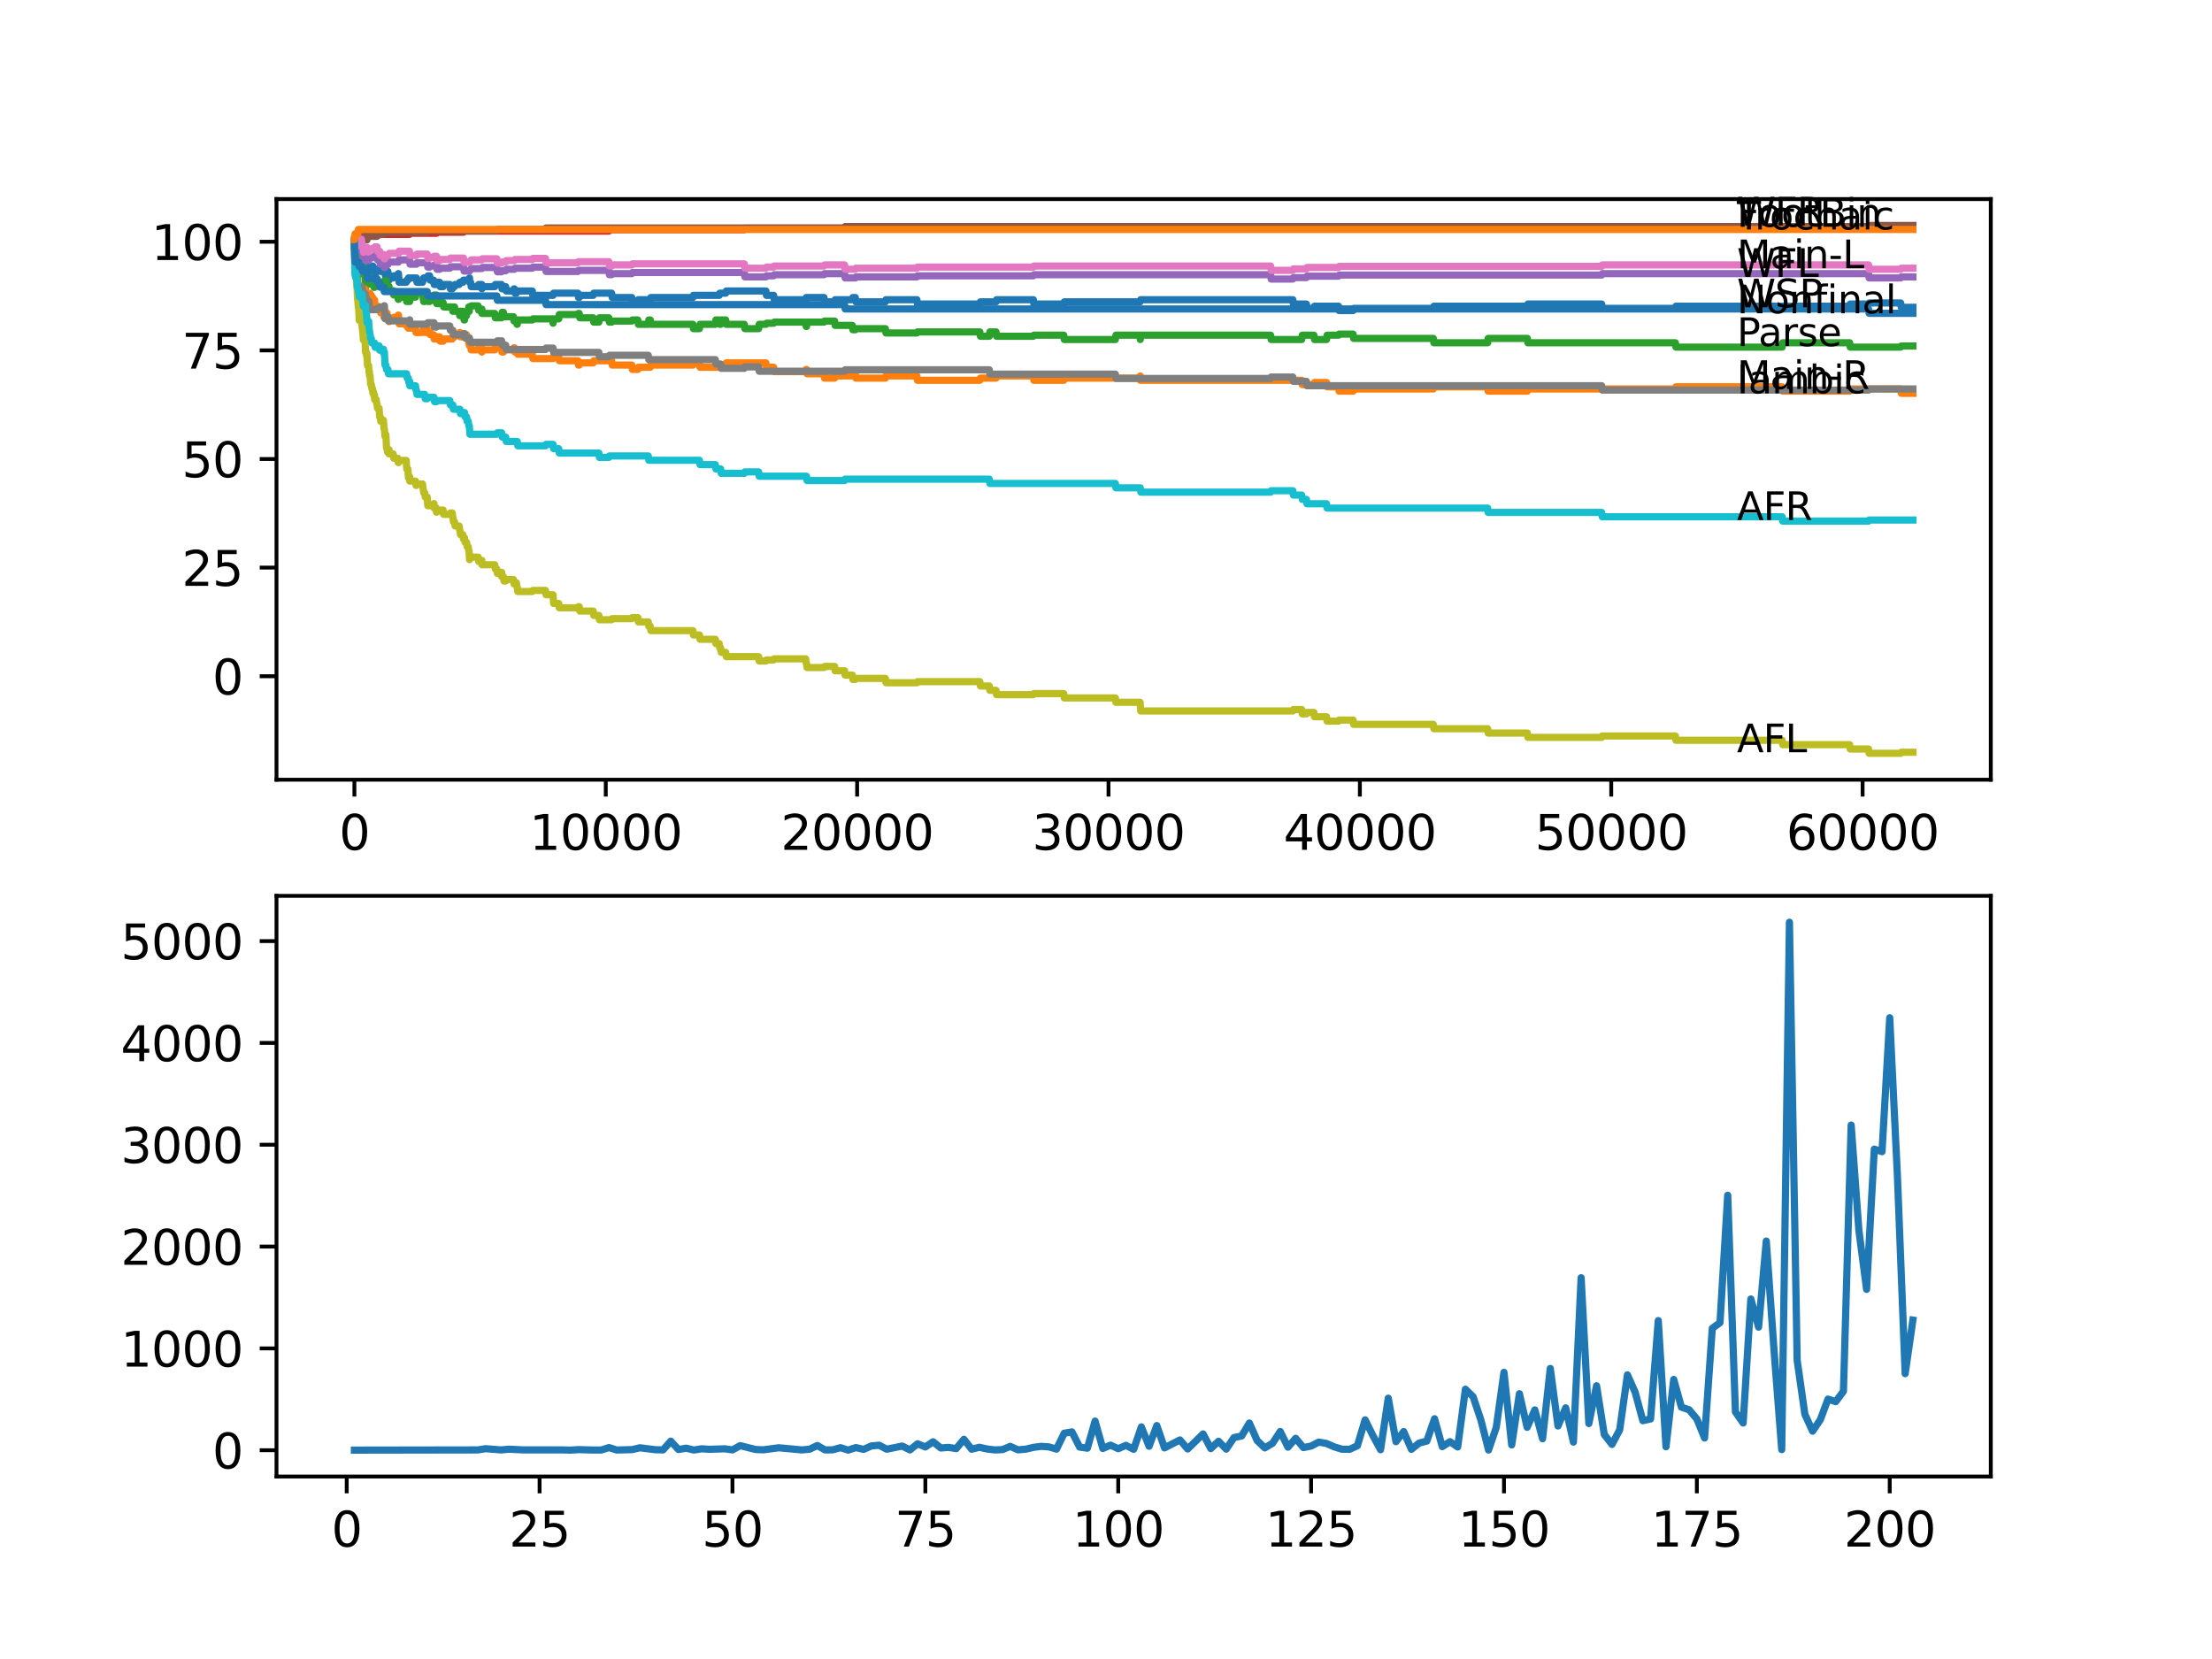 <?xml version="1.0" encoding="utf-8" standalone="no"?>
<!DOCTYPE svg PUBLIC "-//W3C//DTD SVG 1.1//EN"
  "http://www.w3.org/Graphics/SVG/1.1/DTD/svg11.dtd">
<svg xmlns:xlink="http://www.w3.org/1999/xlink" width="460.8pt" height="345.6pt" viewBox="0 0 460.8 345.6" xmlns="http://www.w3.org/2000/svg" version="1.1">
 <defs>
  <style type="text/css">*{stroke-linejoin: round; stroke-linecap: butt}</style>
 </defs>
 <g id="figure_1">
  <g id="patch_1">
   <path d="M 0 345.6 
L 460.8 345.6 
L 460.8 0 
L 0 0 
z
" style="fill: #ffffff"/>
  </g>
  <g id="axes_1">
   <g id="patch_2">
    <path d="M 57.6 162.432 
L 414.72 162.432 
L 414.72 41.472 
L 57.6 41.472 
z
" style="fill: #ffffff"/>
   </g>
   <g id="matplotlib.axis_1">
    <g id="xtick_1">
     <g id="line2d_1">
      <defs>
       <path id="mcc31ed2b40" d="M 0 0 
L 0 3.5 
" style="stroke: #000000; stroke-width: 0.8"/>
      </defs>
      <g>
       <use xlink:href="#mcc31ed2b40" x="73.827" y="162.432" style="stroke: #000000; stroke-width: 0.8"/>
      </g>
     </g>
     <g id="text_1">
      <!-- 0 -->
      <g transform="translate(70.646 177.03)scale(0.1 -0.1)">
       <defs>
        <path id="DejaVuSans-30" d="M 2034 4250 
Q 1547 4250 1301 3770 
Q 1056 3291 1056 2328 
Q 1056 1369 1301 889 
Q 1547 409 2034 409 
Q 2525 409 2770 889 
Q 3016 1369 3016 2328 
Q 3016 3291 2770 3770 
Q 2525 4250 2034 4250 
z
M 2034 4750 
Q 2819 4750 3233 4129 
Q 3647 3509 3647 2328 
Q 3647 1150 3233 529 
Q 2819 -91 2034 -91 
Q 1250 -91 836 529 
Q 422 1150 422 2328 
Q 422 3509 836 4129 
Q 1250 4750 2034 4750 
z
" transform="scale(0.016)"/>
       </defs>
       <use xlink:href="#DejaVuSans-30"/>
      </g>
     </g>
    </g>
    <g id="xtick_2">
     <g id="line2d_2">
      <g>
       <use xlink:href="#mcc31ed2b40" x="126.192" y="162.432" style="stroke: #000000; stroke-width: 0.8"/>
      </g>
     </g>
     <g id="text_2">
      <!-- 10000 -->
      <g transform="translate(110.286 177.03)scale(0.1 -0.1)">
       <defs>
        <path id="DejaVuSans-31" d="M 794 531 
L 1825 531 
L 1825 4091 
L 703 3866 
L 703 4441 
L 1819 4666 
L 2450 4666 
L 2450 531 
L 3481 531 
L 3481 0 
L 794 0 
L 794 531 
z
" transform="scale(0.016)"/>
       </defs>
       <use xlink:href="#DejaVuSans-31"/>
       <use xlink:href="#DejaVuSans-30" x="63.623"/>
       <use xlink:href="#DejaVuSans-30" x="127.246"/>
       <use xlink:href="#DejaVuSans-30" x="190.869"/>
       <use xlink:href="#DejaVuSans-30" x="254.492"/>
      </g>
     </g>
    </g>
    <g id="xtick_3">
     <g id="line2d_3">
      <g>
       <use xlink:href="#mcc31ed2b40" x="178.556" y="162.432" style="stroke: #000000; stroke-width: 0.8"/>
      </g>
     </g>
     <g id="text_3">
      <!-- 20000 -->
      <g transform="translate(162.65 177.03)scale(0.1 -0.1)">
       <defs>
        <path id="DejaVuSans-32" d="M 1228 531 
L 3431 531 
L 3431 0 
L 469 0 
L 469 531 
Q 828 903 1448 1529 
Q 2069 2156 2228 2338 
Q 2531 2678 2651 2914 
Q 2772 3150 2772 3378 
Q 2772 3750 2511 3984 
Q 2250 4219 1831 4219 
Q 1534 4219 1204 4116 
Q 875 4013 500 3803 
L 500 4441 
Q 881 4594 1212 4672 
Q 1544 4750 1819 4750 
Q 2544 4750 2975 4387 
Q 3406 4025 3406 3419 
Q 3406 3131 3298 2873 
Q 3191 2616 2906 2266 
Q 2828 2175 2409 1742 
Q 1991 1309 1228 531 
z
" transform="scale(0.016)"/>
       </defs>
       <use xlink:href="#DejaVuSans-32"/>
       <use xlink:href="#DejaVuSans-30" x="63.623"/>
       <use xlink:href="#DejaVuSans-30" x="127.246"/>
       <use xlink:href="#DejaVuSans-30" x="190.869"/>
       <use xlink:href="#DejaVuSans-30" x="254.492"/>
      </g>
     </g>
    </g>
    <g id="xtick_4">
     <g id="line2d_4">
      <g>
       <use xlink:href="#mcc31ed2b40" x="230.921" y="162.432" style="stroke: #000000; stroke-width: 0.8"/>
      </g>
     </g>
     <g id="text_4">
      <!-- 30000 -->
      <g transform="translate(215.015 177.03)scale(0.1 -0.1)">
       <defs>
        <path id="DejaVuSans-33" d="M 2597 2516 
Q 3050 2419 3304 2112 
Q 3559 1806 3559 1356 
Q 3559 666 3084 287 
Q 2609 -91 1734 -91 
Q 1441 -91 1130 -33 
Q 819 25 488 141 
L 488 750 
Q 750 597 1062 519 
Q 1375 441 1716 441 
Q 2309 441 2620 675 
Q 2931 909 2931 1356 
Q 2931 1769 2642 2001 
Q 2353 2234 1838 2234 
L 1294 2234 
L 1294 2753 
L 1863 2753 
Q 2328 2753 2575 2939 
Q 2822 3125 2822 3475 
Q 2822 3834 2567 4026 
Q 2313 4219 1838 4219 
Q 1578 4219 1281 4162 
Q 984 4106 628 3988 
L 628 4550 
Q 988 4650 1302 4700 
Q 1616 4750 1894 4750 
Q 2613 4750 3031 4423 
Q 3450 4097 3450 3541 
Q 3450 3153 3228 2886 
Q 3006 2619 2597 2516 
z
" transform="scale(0.016)"/>
       </defs>
       <use xlink:href="#DejaVuSans-33"/>
       <use xlink:href="#DejaVuSans-30" x="63.623"/>
       <use xlink:href="#DejaVuSans-30" x="127.246"/>
       <use xlink:href="#DejaVuSans-30" x="190.869"/>
       <use xlink:href="#DejaVuSans-30" x="254.492"/>
      </g>
     </g>
    </g>
    <g id="xtick_5">
     <g id="line2d_5">
      <g>
       <use xlink:href="#mcc31ed2b40" x="283.285" y="162.432" style="stroke: #000000; stroke-width: 0.8"/>
      </g>
     </g>
     <g id="text_5">
      <!-- 40000 -->
      <g transform="translate(267.379 177.03)scale(0.1 -0.1)">
       <defs>
        <path id="DejaVuSans-34" d="M 2419 4116 
L 825 1625 
L 2419 1625 
L 2419 4116 
z
M 2253 4666 
L 3047 4666 
L 3047 1625 
L 3713 1625 
L 3713 1100 
L 3047 1100 
L 3047 0 
L 2419 0 
L 2419 1100 
L 313 1100 
L 313 1709 
L 2253 4666 
z
" transform="scale(0.016)"/>
       </defs>
       <use xlink:href="#DejaVuSans-34"/>
       <use xlink:href="#DejaVuSans-30" x="63.623"/>
       <use xlink:href="#DejaVuSans-30" x="127.246"/>
       <use xlink:href="#DejaVuSans-30" x="190.869"/>
       <use xlink:href="#DejaVuSans-30" x="254.492"/>
      </g>
     </g>
    </g>
    <g id="xtick_6">
     <g id="line2d_6">
      <g>
       <use xlink:href="#mcc31ed2b40" x="335.65" y="162.432" style="stroke: #000000; stroke-width: 0.8"/>
      </g>
     </g>
     <g id="text_6">
      <!-- 50000 -->
      <g transform="translate(319.744 177.03)scale(0.1 -0.1)">
       <defs>
        <path id="DejaVuSans-35" d="M 691 4666 
L 3169 4666 
L 3169 4134 
L 1269 4134 
L 1269 2991 
Q 1406 3038 1543 3061 
Q 1681 3084 1819 3084 
Q 2600 3084 3056 2656 
Q 3513 2228 3513 1497 
Q 3513 744 3044 326 
Q 2575 -91 1722 -91 
Q 1428 -91 1123 -41 
Q 819 9 494 109 
L 494 744 
Q 775 591 1075 516 
Q 1375 441 1709 441 
Q 2250 441 2565 725 
Q 2881 1009 2881 1497 
Q 2881 1984 2565 2268 
Q 2250 2553 1709 2553 
Q 1456 2553 1204 2497 
Q 953 2441 691 2322 
L 691 4666 
z
" transform="scale(0.016)"/>
       </defs>
       <use xlink:href="#DejaVuSans-35"/>
       <use xlink:href="#DejaVuSans-30" x="63.623"/>
       <use xlink:href="#DejaVuSans-30" x="127.246"/>
       <use xlink:href="#DejaVuSans-30" x="190.869"/>
       <use xlink:href="#DejaVuSans-30" x="254.492"/>
      </g>
     </g>
    </g>
    <g id="xtick_7">
     <g id="line2d_7">
      <g>
       <use xlink:href="#mcc31ed2b40" x="388.014" y="162.432" style="stroke: #000000; stroke-width: 0.8"/>
      </g>
     </g>
     <g id="text_7">
      <!-- 60000 -->
      <g transform="translate(372.108 177.03)scale(0.1 -0.1)">
       <defs>
        <path id="DejaVuSans-36" d="M 2113 2584 
Q 1688 2584 1439 2293 
Q 1191 2003 1191 1497 
Q 1191 994 1439 701 
Q 1688 409 2113 409 
Q 2538 409 2786 701 
Q 3034 994 3034 1497 
Q 3034 2003 2786 2293 
Q 2538 2584 2113 2584 
z
M 3366 4563 
L 3366 3988 
Q 3128 4100 2886 4159 
Q 2644 4219 2406 4219 
Q 1781 4219 1451 3797 
Q 1122 3375 1075 2522 
Q 1259 2794 1537 2939 
Q 1816 3084 2150 3084 
Q 2853 3084 3261 2657 
Q 3669 2231 3669 1497 
Q 3669 778 3244 343 
Q 2819 -91 2113 -91 
Q 1303 -91 875 529 
Q 447 1150 447 2328 
Q 447 3434 972 4092 
Q 1497 4750 2381 4750 
Q 2619 4750 2861 4703 
Q 3103 4656 3366 4563 
z
" transform="scale(0.016)"/>
       </defs>
       <use xlink:href="#DejaVuSans-36"/>
       <use xlink:href="#DejaVuSans-30" x="63.623"/>
       <use xlink:href="#DejaVuSans-30" x="127.246"/>
       <use xlink:href="#DejaVuSans-30" x="190.869"/>
       <use xlink:href="#DejaVuSans-30" x="254.492"/>
      </g>
     </g>
    </g>
   </g>
   <g id="matplotlib.axis_2">
    <g id="ytick_1">
     <g id="line2d_8">
      <defs>
       <path id="m0d44fb9520" d="M 0 0 
L -3.5 0 
" style="stroke: #000000; stroke-width: 0.8"/>
      </defs>
      <g>
       <use xlink:href="#m0d44fb9520" x="57.6" y="140.869" style="stroke: #000000; stroke-width: 0.8"/>
      </g>
     </g>
     <g id="text_8">
      <!-- 0 -->
      <g transform="translate(44.237 144.668)scale(0.1 -0.1)">
       <use xlink:href="#DejaVuSans-30"/>
      </g>
     </g>
    </g>
    <g id="ytick_2">
     <g id="line2d_9">
      <g>
       <use xlink:href="#m0d44fb9520" x="57.6" y="118.243" style="stroke: #000000; stroke-width: 0.8"/>
      </g>
     </g>
     <g id="text_9">
      <!-- 25 -->
      <g transform="translate(37.875 122.042)scale(0.1 -0.1)">
       <use xlink:href="#DejaVuSans-32"/>
       <use xlink:href="#DejaVuSans-35" x="63.623"/>
      </g>
     </g>
    </g>
    <g id="ytick_3">
     <g id="line2d_10">
      <g>
       <use xlink:href="#m0d44fb9520" x="57.6" y="95.617" style="stroke: #000000; stroke-width: 0.8"/>
      </g>
     </g>
     <g id="text_10">
      <!-- 50 -->
      <g transform="translate(37.875 99.416)scale(0.1 -0.1)">
       <use xlink:href="#DejaVuSans-35"/>
       <use xlink:href="#DejaVuSans-30" x="63.623"/>
      </g>
     </g>
    </g>
    <g id="ytick_4">
     <g id="line2d_11">
      <g>
       <use xlink:href="#m0d44fb9520" x="57.6" y="72.99" style="stroke: #000000; stroke-width: 0.8"/>
      </g>
     </g>
     <g id="text_11">
      <!-- 75 -->
      <g transform="translate(37.875 76.79)scale(0.1 -0.1)">
       <defs>
        <path id="DejaVuSans-37" d="M 525 4666 
L 3525 4666 
L 3525 4397 
L 1831 0 
L 1172 0 
L 2766 4134 
L 525 4134 
L 525 4666 
z
" transform="scale(0.016)"/>
       </defs>
       <use xlink:href="#DejaVuSans-37"/>
       <use xlink:href="#DejaVuSans-35" x="63.623"/>
      </g>
     </g>
    </g>
    <g id="ytick_5">
     <g id="line2d_12">
      <g>
       <use xlink:href="#m0d44fb9520" x="57.6" y="50.364" style="stroke: #000000; stroke-width: 0.8"/>
      </g>
     </g>
     <g id="text_12">
      <!-- 100 -->
      <g transform="translate(31.512 54.163)scale(0.1 -0.1)">
       <use xlink:href="#DejaVuSans-31"/>
       <use xlink:href="#DejaVuSans-30" x="63.623"/>
       <use xlink:href="#DejaVuSans-30" x="127.246"/>
      </g>
     </g>
    </g>
   </g>
   <g id="line2d_13">
    <path d="M 73.833 51.269 
L 73.89 49.534 
L 73.906 51.345 
L 73.943 51.043 
L 73.979 51.043 
L 74.058 51.948 
L 74.089 51.495 
L 74.105 51.495 
L 74.215 54.211 
L 74.225 53.758 
L 74.236 53.758 
L 74.33 52.853 
L 74.346 53.758 
L 74.383 53.758 
L 74.393 54.663 
L 74.493 54.211 
L 74.529 54.211 
L 74.54 53.758 
L 74.555 55.568 
L 74.623 55.568 
L 74.707 55.568 
L 74.828 54.361 
L 74.943 55.266 
L 75.33 55.266 
L 75.446 54.965 
L 75.519 54.965 
L 75.639 54.06 
L 75.713 54.06 
L 75.828 54.965 
L 75.948 54.965 
L 76.063 54.512 
L 76.079 54.512 
L 76.137 53.607 
L 76.189 54.512 
L 76.346 54.512 
L 76.461 55.417 
L 76.477 55.417 
L 76.545 56.322 
L 76.587 55.87 
L 76.786 55.87 
L 76.802 55.417 
L 76.807 56.322 
L 76.896 55.87 
L 76.954 55.87 
L 76.959 56.775 
L 77.064 56.322 
L 77.137 56.322 
L 77.252 55.87 
L 77.613 55.87 
L 77.666 55.417 
L 77.671 56.322 
L 77.718 56.322 
L 77.807 56.322 
L 77.922 55.87 
L 78.022 55.87 
L 78.137 56.775 
L 78.367 56.775 
L 78.483 56.322 
L 79.085 56.322 
L 79.2 56.096 
L 79.232 56.096 
L 79.315 55.644 
L 79.321 56.549 
L 79.336 56.549 
L 80.08 56.549 
L 80.143 56.096 
L 80.148 57.001 
L 80.19 56.549 
L 80.305 57.454 
L 80.41 57.454 
L 80.53 56.549 
L 80.808 56.549 
L 80.923 57.454 
L 80.98 57.454 
L 81.038 58.359 
L 81.09 57.906 
L 81.913 57.906 
L 82.028 57.454 
L 82.855 57.454 
L 82.97 57.001 
L 83.017 57.001 
L 83.138 58.811 
L 84.62 58.811 
L 84.735 58.359 
L 84.971 58.359 
L 85.086 57.906 
L 86.751 57.906 
L 86.866 58.811 
L 88.018 58.811 
L 88.133 58.359 
L 88.139 58.359 
L 88.254 57.906 
L 89.055 57.906 
L 89.17 57.454 
L 89.49 57.454 
L 89.605 58.359 
L 90.328 58.359 
L 90.443 59.264 
L 90.872 59.264 
L 90.987 58.811 
L 91.579 58.811 
L 91.694 59.716 
L 92.312 59.716 
L 92.427 59.264 
L 93.71 59.264 
L 93.825 60.169 
L 94.213 60.169 
L 94.328 59.716 
L 94.689 59.716 
L 94.805 59.264 
L 95.653 59.264 
L 95.768 58.811 
L 96.423 58.811 
L 96.538 58.359 
L 97.711 58.359 
L 97.81 57.906 
L 97.816 58.811 
L 98.041 58.811 
L 98.156 59.716 
L 99.601 59.716 
L 99.716 59.264 
L 100.361 59.264 
L 100.387 60.169 
L 100.471 59.716 
L 103.063 59.716 
L 103.178 59.264 
L 104.461 59.264 
L 104.576 60.169 
L 104.874 60.169 
L 104.99 59.716 
L 105.346 59.716 
L 105.461 60.621 
L 106.964 60.621 
L 107.079 60.169 
L 107.147 60.169 
L 107.262 61.074 
L 107.587 61.074 
L 107.702 60.621 
L 110.891 60.621 
L 111.006 61.526 
L 115.206 61.526 
L 115.321 61.074 
L 120.395 61.074 
L 120.51 61.979 
L 120.668 61.979 
L 120.783 61.526 
L 123.574 61.526 
L 123.689 61.074 
L 127.417 61.074 
L 127.533 61.979 
L 131.622 61.979 
L 131.737 62.884 
L 132.868 62.884 
L 132.984 62.431 
L 135.466 62.431 
L 135.581 61.979 
L 144.336 61.979 
L 144.451 61.526 
L 149.829 61.526 
L 149.945 61.074 
L 151.18 61.074 
L 151.296 60.621 
L 159.559 60.621 
L 159.674 61.526 
L 161.166 61.526 
L 161.281 62.431 
L 167.832 62.431 
L 167.947 61.979 
L 171.65 61.979 
L 171.765 62.884 
L 173.865 62.884 
L 173.98 62.431 
L 177.551 62.431 
L 177.666 61.979 
L 178.179 61.979 
L 178.295 62.884 
L 184.447 62.884 
L 184.563 62.431 
L 191.009 62.431 
L 191.124 63.337 
L 204.121 63.337 
L 204.236 62.884 
L 207.488 62.884 
L 207.603 62.431 
L 215.264 62.431 
L 215.379 63.337 
L 221.595 63.337 
L 221.71 62.884 
L 237.508 62.884 
L 237.624 62.431 
L 269.32 62.431 
L 269.435 63.337 
L 272.147 63.337 
L 272.263 64.242 
L 273.713 64.242 
L 273.828 63.789 
L 278.84 63.789 
L 278.955 64.694 
L 281.872 64.694 
L 281.987 64.242 
L 298.592 64.242 
L 298.707 63.789 
L 318.176 63.789 
L 318.291 63.337 
L 333.66 63.337 
L 333.775 64.242 
L 349.013 64.242 
L 349.129 63.789 
L 385.318 63.789 
L 385.433 63.337 
L 389.255 63.337 
L 389.371 63.11 
L 395.948 63.11 
L 396.063 64.015 
L 398.487 64.015 
L 398.487 64.015 
" clip-path="url(#p5836edaf93)" style="fill: none; stroke: #1f77b4; stroke-width: 1.5; stroke-linecap: square"/>
   </g>
   <g id="line2d_14">
    <path d="M 73.833 50.364 
L 73.943 55.417 
L 73.969 54.965 
L 73.979 54.965 
L 74.058 55.87 
L 74.089 55.417 
L 74.105 55.417 
L 74.215 57.227 
L 74.22 56.775 
L 74.299 56.775 
L 74.309 56.322 
L 74.33 58.132 
L 74.383 58.132 
L 74.393 59.038 
L 74.493 58.585 
L 74.529 58.585 
L 74.54 58.132 
L 74.587 60.848 
L 74.613 60.848 
L 74.786 60.848 
L 74.906 59.943 
L 75.566 59.943 
L 75.624 60.848 
L 75.676 60.395 
L 75.697 60.395 
L 75.713 60.214 
L 75.718 61.119 
L 75.786 61.119 
L 75.948 61.119 
L 76.063 60.667 
L 76.079 60.667 
L 76.137 59.762 
L 76.189 60.667 
L 76.221 60.667 
L 76.336 61.572 
L 76.477 61.572 
L 76.545 62.477 
L 76.587 62.024 
L 76.786 62.024 
L 76.901 61.572 
L 76.959 61.572 
L 77.074 61.119 
L 77.095 61.119 
L 77.137 62.024 
L 77.205 61.572 
L 77.357 61.572 
L 77.472 62.477 
L 77.613 62.477 
L 77.666 62.024 
L 77.671 62.929 
L 77.718 62.929 
L 77.807 62.929 
L 77.922 62.477 
L 78.022 62.477 
L 78.142 64.287 
L 78.367 64.287 
L 78.483 63.834 
L 78.97 63.834 
L 79.085 64.739 
L 79.232 64.739 
L 79.315 64.287 
L 79.321 65.192 
L 79.336 65.192 
L 79.876 65.192 
L 79.991 66.097 
L 80.08 66.097 
L 80.2 65.192 
L 80.389 65.192 
L 80.41 66.097 
L 80.499 65.192 
L 80.609 65.192 
L 80.724 66.097 
L 80.98 66.097 
L 81.038 67.002 
L 81.09 66.549 
L 81.913 66.549 
L 82.028 66.097 
L 82.855 66.097 
L 82.97 65.644 
L 83.017 65.644 
L 83.138 67.454 
L 84.62 67.454 
L 84.709 67.002 
L 84.714 67.907 
L 84.725 67.907 
L 84.971 67.907 
L 85.049 67.454 
L 85.054 68.36 
L 85.075 68.36 
L 86.547 68.36 
L 86.662 69.265 
L 88.018 69.265 
L 88.133 68.812 
L 88.139 68.812 
L 88.254 68.36 
L 88.463 68.36 
L 88.579 69.265 
L 89.055 69.265 
L 89.17 68.812 
L 89.49 68.812 
L 89.605 69.717 
L 90.328 69.717 
L 90.443 70.622 
L 90.872 70.622 
L 90.987 70.17 
L 91.579 70.17 
L 91.694 71.075 
L 92.312 71.075 
L 92.427 70.622 
L 94.213 70.622 
L 94.328 70.17 
L 94.689 70.17 
L 94.805 69.717 
L 95.653 69.717 
L 95.768 69.265 
L 95.81 69.265 
L 95.925 70.17 
L 96.423 70.17 
L 96.538 69.717 
L 97.193 69.717 
L 97.308 70.622 
L 97.538 70.622 
L 97.653 71.527 
L 97.711 71.527 
L 97.763 71.075 
L 97.769 71.98 
L 97.816 71.98 
L 98.041 71.98 
L 98.156 72.885 
L 99.601 72.885 
L 99.716 72.432 
L 100.361 72.432 
L 100.387 73.337 
L 100.471 72.885 
L 103.063 72.885 
L 103.178 72.432 
L 104.461 72.432 
L 104.576 73.337 
L 104.874 73.337 
L 104.99 72.885 
L 106.964 72.885 
L 107.079 72.432 
L 107.147 72.432 
L 107.262 73.337 
L 107.587 73.337 
L 107.702 72.885 
L 107.754 72.885 
L 107.87 73.79 
L 110.891 73.79 
L 111.006 74.695 
L 115.206 74.695 
L 115.321 74.242 
L 116.389 74.242 
L 116.505 75.147 
L 120.395 75.147 
L 120.51 76.052 
L 120.668 76.052 
L 120.783 75.6 
L 123.574 75.6 
L 123.689 75.147 
L 127.417 75.147 
L 127.533 76.052 
L 131.622 76.052 
L 131.737 76.958 
L 132.868 76.958 
L 132.984 76.505 
L 135.466 76.505 
L 135.581 76.052 
L 144.336 76.052 
L 144.451 75.6 
L 145.708 75.6 
L 145.823 76.505 
L 149.829 76.505 
L 149.945 76.052 
L 151.18 76.052 
L 151.296 75.6 
L 159.559 75.6 
L 159.674 76.505 
L 161.166 76.505 
L 161.281 77.41 
L 167.832 77.41 
L 167.947 76.958 
L 168.01 76.958 
L 168.125 77.863 
L 171.65 77.863 
L 171.765 78.768 
L 173.865 78.768 
L 173.98 78.315 
L 177.551 78.315 
L 177.666 77.863 
L 178.179 77.863 
L 178.295 78.768 
L 184.447 78.768 
L 184.563 78.315 
L 191.009 78.315 
L 191.124 79.22 
L 204.121 79.22 
L 204.236 78.768 
L 207.488 78.768 
L 207.603 78.315 
L 215.264 78.315 
L 215.379 79.22 
L 221.595 79.22 
L 221.71 78.768 
L 237.508 78.768 
L 237.54 78.315 
L 237.545 79.22 
L 237.613 79.22 
L 271.168 79.22 
L 271.283 80.125 
L 273.713 80.125 
L 273.828 79.673 
L 276.342 79.673 
L 276.457 80.578 
L 278.84 80.578 
L 278.955 81.483 
L 281.872 81.483 
L 281.987 81.03 
L 298.592 81.03 
L 298.707 80.578 
L 309.902 80.578 
L 310.017 81.483 
L 318.176 81.483 
L 318.291 81.03 
L 349.013 81.03 
L 349.129 80.578 
L 371.253 80.578 
L 371.368 81.483 
L 385.318 81.483 
L 385.433 81.03 
L 395.948 81.03 
L 396.063 81.935 
L 398.487 81.935 
L 398.487 81.935 
" clip-path="url(#p5836edaf93)" style="fill: none; stroke: #ff7f0e; stroke-width: 1.5; stroke-linecap: square"/>
   </g>
   <g id="line2d_15">
    <path d="M 73.833 51.269 
L 73.89 50.138 
L 73.937 51.043 
L 74.058 52.853 
L 74.121 52.853 
L 74.236 53.758 
L 74.257 53.306 
L 74.304 55.116 
L 74.33 54.211 
L 74.362 55.116 
L 74.388 53.909 
L 74.44 54.814 
L 74.529 54.814 
L 74.55 55.719 
L 74.587 54.588 
L 74.634 54.588 
L 74.707 54.588 
L 74.786 54.286 
L 74.791 55.191 
L 74.807 55.191 
L 74.828 55.191 
L 74.943 56.096 
L 75.294 56.096 
L 75.33 57.001 
L 75.404 56.699 
L 75.435 56.699 
L 75.446 55.794 
L 75.545 56.247 
L 75.566 56.247 
L 75.624 55.342 
L 75.676 56.247 
L 75.697 56.247 
L 75.713 57.152 
L 75.807 56.926 
L 75.948 56.926 
L 76.063 57.831 
L 76.079 57.831 
L 76.137 58.736 
L 76.189 58.51 
L 76.221 58.51 
L 76.336 57.605 
L 76.44 57.605 
L 76.545 56.926 
L 76.66 57.831 
L 76.786 57.831 
L 76.823 58.736 
L 76.896 58.283 
L 76.959 58.283 
L 77.074 59.188 
L 77.095 59.188 
L 77.137 58.283 
L 77.205 59.188 
L 77.357 59.188 
L 77.472 58.283 
L 77.613 58.283 
L 77.666 59.188 
L 77.723 58.962 
L 77.807 58.962 
L 77.922 59.867 
L 78.022 59.867 
L 78.158 58.736 
L 78.367 58.736 
L 78.483 59.641 
L 78.97 59.641 
L 79.085 58.736 
L 79.232 58.736 
L 79.315 59.641 
L 79.341 59.415 
L 79.876 59.415 
L 79.991 58.51 
L 80.158 58.51 
L 80.274 59.415 
L 80.389 59.415 
L 80.41 58.51 
L 80.467 60.32 
L 80.493 60.32 
L 80.609 60.32 
L 80.724 59.867 
L 80.98 59.867 
L 81.038 59.641 
L 81.043 60.546 
L 81.075 60.546 
L 81.913 60.546 
L 82.028 61.451 
L 82.855 61.451 
L 82.97 62.356 
L 83.017 62.356 
L 83.138 61.904 
L 84.62 61.904 
L 84.709 62.809 
L 84.73 61.904 
L 84.971 61.904 
L 85.049 62.809 
L 85.081 61.904 
L 85.301 61.904 
L 85.348 62.809 
L 85.411 61.904 
L 86.547 61.904 
L 86.662 60.998 
L 88.018 60.998 
L 88.133 61.904 
L 88.139 61.904 
L 88.254 62.809 
L 88.463 62.809 
L 88.579 61.904 
L 89.055 61.904 
L 89.17 62.809 
L 89.49 62.809 
L 89.605 62.582 
L 90.328 62.582 
L 90.464 61.451 
L 90.872 61.451 
L 90.993 63.261 
L 91.579 63.261 
L 91.694 63.035 
L 92.312 63.035 
L 92.427 63.94 
L 94.213 63.94 
L 94.328 64.845 
L 94.333 64.845 
L 94.449 63.94 
L 94.689 63.94 
L 94.805 64.845 
L 95.653 64.845 
L 95.768 65.75 
L 95.81 65.75 
L 95.925 64.845 
L 96.423 64.845 
L 96.538 65.75 
L 96.559 65.75 
L 96.674 66.655 
L 96.774 66.655 
L 96.889 65.75 
L 97.193 65.75 
L 97.308 64.845 
L 97.538 64.845 
L 97.653 63.94 
L 97.711 63.94 
L 97.763 64.845 
L 97.821 63.94 
L 98.041 63.94 
L 98.156 63.714 
L 99.601 63.714 
L 99.716 64.619 
L 100.361 64.619 
L 100.387 64.392 
L 100.392 65.297 
L 100.455 65.297 
L 103.063 65.297 
L 103.178 66.203 
L 104.461 66.203 
L 104.597 65.071 
L 104.874 65.071 
L 104.99 65.976 
L 106.964 65.976 
L 107.079 66.881 
L 107.147 66.881 
L 107.262 66.655 
L 107.587 66.655 
L 107.702 67.56 
L 107.754 67.56 
L 107.87 66.655 
L 110.891 66.655 
L 111.006 66.429 
L 115.206 66.429 
L 115.216 67.334 
L 115.316 66.429 
L 116.389 66.429 
L 116.505 65.524 
L 120.395 65.524 
L 120.51 65.297 
L 120.668 65.297 
L 120.783 66.203 
L 123.574 66.203 
L 123.689 67.108 
L 124.752 67.108 
L 124.867 66.203 
L 126.826 66.203 
L 126.941 67.108 
L 127.417 67.108 
L 127.533 66.881 
L 131.622 66.881 
L 131.737 66.655 
L 132.868 66.655 
L 132.984 67.56 
L 135.047 67.56 
L 135.162 66.655 
L 135.466 66.655 
L 135.581 67.56 
L 144.336 67.56 
L 144.451 68.465 
L 145.708 68.465 
L 145.823 67.56 
L 149.023 67.56 
L 149.138 66.655 
L 149.829 66.655 
L 149.945 67.56 
L 150.128 67.56 
L 150.243 66.655 
L 151.18 66.655 
L 151.296 67.56 
L 155.055 67.56 
L 155.17 68.465 
L 158.04 68.465 
L 158.155 67.56 
L 159.559 67.56 
L 159.674 67.334 
L 161.166 67.334 
L 161.281 67.108 
L 167.832 67.108 
L 167.947 68.013 
L 168.01 68.013 
L 168.125 67.108 
L 171.65 67.108 
L 171.765 66.881 
L 173.865 66.881 
L 173.98 67.786 
L 177.551 67.786 
L 177.666 68.691 
L 178.179 68.691 
L 178.295 68.465 
L 184.447 68.465 
L 184.563 69.37 
L 191.009 69.37 
L 191.124 69.144 
L 204.121 69.144 
L 204.236 70.049 
L 206.09 70.049 
L 206.205 69.144 
L 207.488 69.144 
L 207.603 70.049 
L 215.264 70.049 
L 215.379 69.823 
L 221.595 69.823 
L 221.71 70.728 
L 232.35 70.728 
L 232.466 69.823 
L 237.508 69.823 
L 237.54 70.728 
L 237.618 69.823 
L 264.691 69.823 
L 264.806 70.728 
L 271.168 70.728 
L 271.283 69.823 
L 273.713 69.823 
L 273.828 70.728 
L 276.342 70.728 
L 276.457 69.823 
L 278.84 69.823 
L 278.955 69.596 
L 281.872 69.596 
L 281.987 70.501 
L 298.592 70.501 
L 298.707 71.407 
L 309.902 71.407 
L 310.017 70.501 
L 318.176 70.501 
L 318.291 71.407 
L 349.013 71.407 
L 349.129 72.312 
L 371.253 72.312 
L 371.368 71.407 
L 385.318 71.407 
L 385.433 72.312 
L 395.948 72.312 
L 396.063 72.085 
L 398.487 72.085 
L 398.487 72.085 
" clip-path="url(#p5836edaf93)" style="fill: none; stroke: #2ca02c; stroke-width: 1.5; stroke-linecap: square"/>
   </g>
   <g id="line2d_16">
    <path d="M 73.833 51.269 
L 73.848 51.269 
L 73.89 50.515 
L 73.917 51.873 
L 73.948 51.571 
L 73.964 51.571 
L 74.084 51.118 
L 74.105 51.118 
L 74.231 50.44 
L 74.257 50.44 
L 74.383 49.761 
L 74.828 49.761 
L 74.943 49.534 
L 75.294 49.534 
L 75.409 49.233 
L 75.446 49.233 
L 75.561 49.007 
L 75.697 49.007 
L 75.812 48.826 
L 85.301 48.826 
L 85.416 48.599 
L 90.93 48.599 
L 91.045 48.373 
L 96.559 48.373 
L 96.674 48.147 
L 126.826 48.147 
L 126.941 47.845 
L 155.055 47.845 
L 155.17 47.543 
L 264.691 47.543 
L 264.806 47.242 
L 398.487 47.242 
L 398.487 47.242 
" clip-path="url(#p5836edaf93)" style="fill: none; stroke: #d62728; stroke-width: 1.5; stroke-linecap: square"/>
   </g>
   <g id="line2d_17">
    <path d="M 73.833 50.364 
L 73.964 50.364 
L 74.079 51.269 
L 74.257 51.269 
L 74.372 52.174 
L 74.383 52.174 
L 74.498 51.873 
L 74.55 51.873 
L 74.665 51.646 
L 75.294 51.646 
L 75.409 52.551 
L 75.446 52.551 
L 75.561 53.456 
L 75.697 53.456 
L 75.713 54.361 
L 75.807 54.135 
L 76.137 54.135 
L 76.252 53.909 
L 76.346 53.909 
L 76.461 53.607 
L 76.477 53.607 
L 76.493 53.381 
L 76.498 54.286 
L 76.571 54.286 
L 76.802 54.286 
L 76.917 53.984 
L 76.954 53.984 
L 77.069 53.683 
L 77.666 53.683 
L 77.781 53.456 
L 78.022 53.456 
L 78.137 53.23 
L 78.535 53.23 
L 78.65 54.135 
L 79.085 54.135 
L 79.2 55.04 
L 79.315 55.04 
L 79.43 54.814 
L 79.928 54.814 
L 80.043 55.719 
L 80.143 55.719 
L 80.263 55.116 
L 80.808 55.116 
L 80.923 54.814 
L 80.98 54.814 
L 81.096 54.588 
L 83.017 54.588 
L 83.138 54.135 
L 85.301 54.135 
L 85.416 55.04 
L 86.751 55.04 
L 86.866 54.739 
L 88.992 54.739 
L 89.107 55.644 
L 89.49 55.644 
L 89.605 55.417 
L 90.328 55.417 
L 90.443 55.191 
L 90.93 55.191 
L 91.045 56.096 
L 91.579 56.096 
L 91.694 55.87 
L 93.71 55.87 
L 93.825 55.568 
L 96.559 55.568 
L 96.674 56.473 
L 97.81 56.473 
L 97.926 56.172 
L 98.041 56.172 
L 98.156 55.945 
L 100.361 55.945 
L 100.476 55.719 
L 103.502 55.719 
L 103.618 56.624 
L 104.461 56.624 
L 104.576 56.398 
L 105.346 56.398 
L 105.461 56.096 
L 107.147 56.096 
L 107.262 55.87 
L 110.891 55.87 
L 111.006 55.644 
L 113.64 55.644 
L 113.755 56.549 
L 120.395 56.549 
L 120.51 56.322 
L 126.826 56.322 
L 126.941 57.227 
L 127.417 57.227 
L 127.533 57.001 
L 131.622 57.001 
L 131.737 56.775 
L 155.055 56.775 
L 155.17 57.68 
L 159.559 57.68 
L 159.674 57.454 
L 161.166 57.454 
L 161.281 57.227 
L 171.65 57.227 
L 171.765 57.001 
L 175.943 57.001 
L 176.059 57.906 
L 178.179 57.906 
L 178.295 57.68 
L 191.009 57.68 
L 191.124 57.454 
L 215.264 57.454 
L 215.379 57.227 
L 264.691 57.227 
L 264.806 58.132 
L 269.32 58.132 
L 269.435 57.831 
L 272.147 57.831 
L 272.263 57.529 
L 278.84 57.529 
L 278.955 57.303 
L 333.66 57.303 
L 333.775 57.001 
L 389.255 57.001 
L 389.371 57.906 
L 395.948 57.906 
L 396.063 57.68 
L 398.487 57.68 
L 398.487 57.68 
" clip-path="url(#p5836edaf93)" style="fill: none; stroke: #9467bd; stroke-width: 1.5; stroke-linecap: square"/>
   </g>
   <g id="line2d_18">
    <path d="M 73.833 50.364 
L 73.89 49.534 
L 73.896 50.44 
L 73.953 49.685 
L 74.707 49.685 
L 74.822 49.384 
L 75.33 49.384 
L 75.446 49.082 
L 75.697 49.082 
L 75.812 49.987 
L 76.44 49.987 
L 76.556 49.233 
L 78.535 49.233 
L 78.65 48.931 
L 79.085 48.931 
L 79.2 48.705 
L 79.928 48.705 
L 80.043 48.403 
L 88.992 48.403 
L 89.107 48.101 
L 103.502 48.101 
L 103.618 47.8 
L 113.64 47.8 
L 113.755 47.498 
L 175.943 47.498 
L 176.059 47.196 
L 389.255 47.196 
L 389.371 46.97 
L 398.487 46.97 
L 398.487 46.97 
" clip-path="url(#p5836edaf93)" style="fill: none; stroke: #8c564b; stroke-width: 1.5; stroke-linecap: square"/>
   </g>
   <g id="line2d_19">
    <path d="M 73.833 49.912 
L 73.937 49.912 
L 73.964 49.459 
L 73.969 50.364 
L 74.042 50.364 
L 74.257 50.364 
L 74.372 51.269 
L 74.487 50.062 
L 74.55 50.062 
L 74.665 49.836 
L 75.294 49.836 
L 75.409 50.741 
L 75.446 50.741 
L 75.561 51.646 
L 75.697 51.646 
L 75.713 52.551 
L 75.807 52.325 
L 76.137 52.325 
L 76.252 52.099 
L 76.346 52.099 
L 76.461 51.797 
L 76.477 51.797 
L 76.493 51.571 
L 76.498 52.476 
L 76.571 52.476 
L 76.802 52.476 
L 76.917 52.174 
L 76.954 52.174 
L 77.069 51.873 
L 77.666 51.873 
L 77.781 51.646 
L 78.022 51.646 
L 78.137 51.42 
L 78.535 51.42 
L 78.65 52.325 
L 79.085 52.325 
L 79.2 53.23 
L 79.315 53.23 
L 79.43 53.004 
L 79.928 53.004 
L 80.043 53.909 
L 80.143 53.909 
L 80.263 53.306 
L 80.808 53.306 
L 80.923 53.004 
L 80.98 53.004 
L 81.096 52.778 
L 83.017 52.778 
L 83.138 52.325 
L 85.301 52.325 
L 85.416 53.23 
L 86.751 53.23 
L 86.866 52.928 
L 88.992 52.928 
L 89.107 53.833 
L 89.49 53.833 
L 89.605 53.607 
L 90.328 53.607 
L 90.443 53.381 
L 90.93 53.381 
L 91.045 54.286 
L 91.579 54.286 
L 91.694 54.06 
L 93.71 54.06 
L 93.825 53.758 
L 96.559 53.758 
L 96.674 54.663 
L 97.81 54.663 
L 97.926 54.361 
L 98.041 54.361 
L 98.156 54.135 
L 100.361 54.135 
L 100.476 53.909 
L 103.502 53.909 
L 103.618 54.814 
L 104.461 54.814 
L 104.576 54.588 
L 105.346 54.588 
L 105.461 54.286 
L 107.147 54.286 
L 107.262 54.06 
L 110.891 54.06 
L 111.006 53.833 
L 113.64 53.833 
L 113.755 54.739 
L 120.395 54.739 
L 120.51 54.512 
L 126.826 54.512 
L 126.941 55.417 
L 127.417 55.417 
L 127.533 55.191 
L 131.622 55.191 
L 131.737 54.965 
L 155.055 54.965 
L 155.17 55.87 
L 159.559 55.87 
L 159.674 55.644 
L 161.166 55.644 
L 161.281 55.417 
L 171.65 55.417 
L 171.765 55.191 
L 175.943 55.191 
L 176.059 56.096 
L 178.179 56.096 
L 178.295 55.87 
L 191.009 55.87 
L 191.124 55.644 
L 215.264 55.644 
L 215.379 55.417 
L 264.691 55.417 
L 264.806 56.322 
L 269.32 56.322 
L 269.435 56.021 
L 272.147 56.021 
L 272.263 55.719 
L 278.84 55.719 
L 278.955 55.493 
L 333.66 55.493 
L 333.775 55.191 
L 389.255 55.191 
L 389.371 56.096 
L 395.948 56.096 
L 396.063 55.87 
L 398.487 55.87 
L 398.487 55.87 
" clip-path="url(#p5836edaf93)" style="fill: none; stroke: #e377c2; stroke-width: 1.5; stroke-linecap: square"/>
   </g>
   <g id="line2d_20">
    <path d="M 73.833 51.269 
L 73.964 56.699 
L 73.969 56.473 
L 73.979 56.473 
L 74.058 56.247 
L 74.063 57.152 
L 74.074 57.152 
L 74.105 57.152 
L 74.215 56.473 
L 74.257 57.378 
L 74.325 56.926 
L 74.33 56.926 
L 74.362 56.699 
L 74.377 58.51 
L 74.383 58.51 
L 74.498 59.415 
L 74.812 59.415 
L 74.828 60.32 
L 74.922 60.093 
L 75.294 60.093 
L 75.409 59.792 
L 75.435 59.792 
L 75.55 61.376 
L 75.697 61.376 
L 75.812 61.195 
L 76.116 61.195 
L 76.231 62.1 
L 76.346 62.1 
L 76.461 63.005 
L 76.493 63.005 
L 76.608 62.703 
L 76.823 62.703 
L 76.938 63.608 
L 76.954 63.608 
L 77.069 64.513 
L 78.535 64.513 
L 78.65 64.211 
L 79.085 64.211 
L 79.2 63.985 
L 79.928 63.985 
L 80.043 63.683 
L 80.08 63.683 
L 80.205 66.399 
L 80.609 66.399 
L 80.724 65.946 
L 80.808 65.946 
L 80.923 66.851 
L 85.301 66.851 
L 85.348 66.625 
L 85.353 67.53 
L 85.395 67.53 
L 88.992 67.53 
L 89.107 67.228 
L 90.411 67.228 
L 90.527 68.133 
L 90.93 68.133 
L 91.045 67.907 
L 93.71 67.907 
L 93.825 68.812 
L 94.333 68.812 
L 94.449 69.717 
L 96.559 69.717 
L 96.674 69.491 
L 96.774 69.491 
L 96.889 70.396 
L 97.81 70.396 
L 97.926 71.301 
L 103.502 71.301 
L 103.618 70.999 
L 104.508 70.999 
L 104.623 71.904 
L 105.346 71.904 
L 105.461 72.809 
L 113.64 72.809 
L 113.755 72.508 
L 115.216 72.508 
L 115.332 73.413 
L 124.752 73.413 
L 124.867 74.318 
L 126.826 74.318 
L 126.941 74.016 
L 135.047 74.016 
L 135.162 74.921 
L 149.023 74.921 
L 149.138 75.826 
L 150.128 75.826 
L 150.243 76.731 
L 155.055 76.731 
L 155.17 76.43 
L 158.04 76.43 
L 158.155 77.335 
L 175.943 77.335 
L 176.059 77.033 
L 206.09 77.033 
L 206.205 77.938 
L 232.35 77.938 
L 232.466 78.843 
L 264.691 78.843 
L 264.806 78.541 
L 269.32 78.541 
L 269.435 79.446 
L 272.147 79.446 
L 272.263 80.351 
L 333.66 80.351 
L 333.775 81.257 
L 389.255 81.257 
L 389.371 81.03 
L 398.487 81.03 
L 398.487 81.03 
" clip-path="url(#p5836edaf93)" style="fill: none; stroke: #7f7f7f; stroke-width: 1.5; stroke-linecap: square"/>
   </g>
   <g id="line2d_21">
    <path d="M 73.833 50.364 
L 73.964 56.096 
L 73.974 55.87 
L 73.979 55.87 
L 74.058 55.644 
L 74.063 56.549 
L 74.074 56.549 
L 74.105 56.549 
L 74.199 55.87 
L 74.205 56.775 
L 74.21 56.775 
L 74.215 56.775 
L 74.33 59.943 
L 74.341 59.716 
L 74.362 59.716 
L 74.487 62.431 
L 74.529 62.431 
L 74.644 64.015 
L 74.707 64.015 
L 74.828 66.73 
L 74.943 66.504 
L 75.33 66.504 
L 75.446 68.314 
L 75.519 68.088 
L 75.524 68.993 
L 75.54 68.993 
L 75.566 68.993 
L 75.686 70.803 
L 75.713 70.803 
L 75.828 70.577 
L 75.948 70.577 
L 76.063 71.482 
L 76.079 71.482 
L 76.137 73.292 
L 76.194 73.066 
L 76.221 73.066 
L 76.336 73.971 
L 76.346 73.971 
L 76.44 73.669 
L 76.446 74.574 
L 76.477 74.574 
L 76.493 74.348 
L 76.55 76.158 
L 76.786 76.158 
L 76.901 77.666 
L 76.954 77.666 
L 76.959 77.365 
L 76.964 78.27 
L 77.053 78.27 
L 77.095 78.27 
L 77.215 80.08 
L 77.357 80.08 
L 77.472 80.985 
L 77.613 80.985 
L 77.666 81.89 
L 77.723 81.664 
L 77.807 81.664 
L 77.922 82.569 
L 78.022 82.569 
L 78.038 82.343 
L 78.043 83.248 
L 78.116 83.248 
L 78.367 83.248 
L 78.483 84.153 
L 78.535 84.153 
L 78.65 85.058 
L 78.97 85.058 
L 79.09 86.868 
L 79.232 86.868 
L 79.315 87.773 
L 79.341 87.547 
L 79.876 87.547 
L 79.996 89.357 
L 80.08 89.357 
L 80.19 90.865 
L 80.195 90.563 
L 80.389 90.563 
L 80.514 93.279 
L 80.609 93.279 
L 80.724 94.184 
L 80.808 94.184 
L 80.923 93.882 
L 80.98 93.882 
L 81.038 93.656 
L 81.043 94.561 
L 81.075 94.561 
L 81.913 94.561 
L 82.028 95.466 
L 82.855 95.466 
L 82.97 96.371 
L 83.017 96.371 
L 83.138 95.918 
L 84.62 95.918 
L 84.74 97.728 
L 84.971 97.728 
L 85.091 99.539 
L 85.301 99.539 
L 85.348 99.312 
L 85.353 100.217 
L 85.395 100.217 
L 86.547 100.217 
L 86.662 101.122 
L 86.751 101.122 
L 86.866 100.821 
L 88.018 100.821 
L 88.133 101.726 
L 88.139 101.726 
L 88.254 102.631 
L 88.463 102.631 
L 88.579 103.536 
L 88.992 103.536 
L 89.113 105.346 
L 89.49 105.346 
L 89.605 105.12 
L 90.328 105.12 
L 90.411 104.893 
L 90.417 105.798 
L 90.422 105.798 
L 90.872 105.798 
L 90.93 106.704 
L 90.982 106.477 
L 91.579 106.477 
L 91.694 106.251 
L 92.312 106.251 
L 92.427 107.156 
L 93.71 107.156 
L 93.825 106.854 
L 94.213 106.854 
L 94.328 107.759 
L 94.333 107.759 
L 94.449 108.664 
L 94.689 108.664 
L 94.805 109.57 
L 95.653 109.57 
L 95.768 110.475 
L 95.81 110.475 
L 95.925 111.38 
L 96.423 111.38 
L 96.538 112.285 
L 96.559 112.285 
L 96.674 112.058 
L 96.774 112.058 
L 96.889 112.963 
L 97.193 112.963 
L 97.308 113.868 
L 97.538 113.868 
L 97.653 114.774 
L 97.711 114.774 
L 97.81 116.584 
L 97.826 116.282 
L 98.041 116.282 
L 98.156 116.056 
L 99.601 116.056 
L 99.716 116.961 
L 100.361 116.961 
L 100.387 116.734 
L 100.392 117.64 
L 100.455 117.64 
L 103.063 117.64 
L 103.178 118.545 
L 103.502 118.545 
L 103.618 119.45 
L 104.461 119.45 
L 104.508 119.223 
L 104.513 120.128 
L 104.555 120.128 
L 104.874 120.128 
L 104.99 121.033 
L 105.346 121.033 
L 105.461 120.732 
L 106.964 120.732 
L 107.079 121.637 
L 107.147 121.637 
L 107.262 121.411 
L 107.587 121.411 
L 107.702 122.316 
L 107.754 122.316 
L 107.87 123.221 
L 110.891 123.221 
L 111.006 122.994 
L 113.64 122.994 
L 113.755 123.899 
L 115.206 123.899 
L 115.326 125.71 
L 116.389 125.71 
L 116.505 126.615 
L 120.395 126.615 
L 120.51 126.388 
L 120.668 126.388 
L 120.783 127.293 
L 123.574 127.293 
L 123.689 128.198 
L 124.752 128.198 
L 124.867 129.104 
L 127.417 129.104 
L 127.533 128.877 
L 131.622 128.877 
L 131.737 128.651 
L 132.868 128.651 
L 132.984 129.556 
L 135.047 129.556 
L 135.162 130.461 
L 135.466 130.461 
L 135.581 131.366 
L 144.336 131.366 
L 144.451 132.271 
L 145.708 132.271 
L 145.823 133.176 
L 149.023 133.176 
L 149.138 134.081 
L 149.829 134.081 
L 149.945 134.986 
L 150.128 134.986 
L 150.243 135.891 
L 151.18 135.891 
L 151.296 136.796 
L 158.04 136.796 
L 158.155 137.701 
L 159.559 137.701 
L 159.674 137.475 
L 161.166 137.475 
L 161.281 137.249 
L 167.832 137.249 
L 167.947 138.154 
L 168.01 138.154 
L 168.125 139.059 
L 171.65 139.059 
L 171.765 138.833 
L 173.865 138.833 
L 173.98 139.738 
L 175.943 139.738 
L 176.059 140.643 
L 177.551 140.643 
L 177.666 141.548 
L 178.179 141.548 
L 178.295 141.322 
L 184.447 141.322 
L 184.563 142.227 
L 191.009 142.227 
L 191.124 142 
L 204.121 142 
L 204.236 142.906 
L 206.09 142.906 
L 206.205 143.811 
L 207.488 143.811 
L 207.603 144.716 
L 215.264 144.716 
L 215.379 144.489 
L 221.595 144.489 
L 221.71 145.394 
L 232.35 145.394 
L 232.466 146.299 
L 237.508 146.299 
L 237.629 148.11 
L 269.32 148.11 
L 269.435 147.808 
L 271.168 147.808 
L 271.283 148.713 
L 272.147 148.713 
L 272.263 148.411 
L 273.713 148.411 
L 273.828 149.316 
L 276.342 149.316 
L 276.457 150.221 
L 278.84 150.221 
L 278.955 149.995 
L 281.872 149.995 
L 281.987 150.9 
L 298.592 150.9 
L 298.707 151.805 
L 309.902 151.805 
L 310.017 152.71 
L 318.176 152.71 
L 318.291 153.615 
L 333.66 153.615 
L 333.775 153.314 
L 349.013 153.314 
L 349.129 154.219 
L 371.253 154.219 
L 371.368 155.124 
L 385.318 155.124 
L 385.433 156.029 
L 389.255 156.029 
L 389.371 156.934 
L 395.948 156.934 
L 396.063 156.708 
L 398.487 156.708 
L 398.487 156.708 
" clip-path="url(#p5836edaf93)" style="fill: none; stroke: #bcbd22; stroke-width: 1.5; stroke-linecap: square"/>
   </g>
   <g id="line2d_22">
    <path d="M 73.833 51.269 
L 73.964 57.303 
L 73.974 57.077 
L 73.979 57.077 
L 74.058 56.85 
L 74.063 57.755 
L 74.074 57.755 
L 74.105 57.755 
L 74.215 56.172 
L 74.231 57.077 
L 74.236 57.077 
L 74.33 58.434 
L 74.351 58.208 
L 74.362 58.208 
L 74.482 60.018 
L 74.582 60.018 
L 74.697 60.923 
L 74.812 60.923 
L 74.828 61.828 
L 74.922 61.602 
L 75.294 61.602 
L 75.409 61.3 
L 75.435 61.3 
L 75.55 62.884 
L 75.566 62.884 
L 75.681 63.789 
L 75.697 63.789 
L 75.812 63.608 
L 76.116 63.608 
L 76.236 65.418 
L 76.346 65.418 
L 76.467 67.228 
L 76.493 67.228 
L 76.608 66.927 
L 76.802 66.927 
L 76.922 68.737 
L 76.954 68.737 
L 77.069 69.642 
L 77.095 69.642 
L 77.21 70.547 
L 77.357 70.547 
L 77.472 71.452 
L 78.038 71.452 
L 78.153 72.357 
L 78.535 72.357 
L 78.65 72.055 
L 78.97 72.055 
L 79.085 72.96 
L 79.2 72.734 
L 79.876 72.734 
L 79.928 73.639 
L 79.986 73.337 
L 80.08 73.337 
L 80.205 76.052 
L 80.389 76.052 
L 80.504 76.958 
L 80.808 76.958 
L 80.923 77.863 
L 84.709 77.863 
L 84.824 78.768 
L 85.049 78.768 
L 85.164 79.673 
L 85.301 79.673 
L 85.348 79.446 
L 85.353 80.351 
L 85.395 80.351 
L 86.547 80.351 
L 86.662 81.257 
L 86.751 81.257 
L 86.866 82.162 
L 88.463 82.162 
L 88.579 83.067 
L 88.992 83.067 
L 89.107 82.765 
L 90.411 82.765 
L 90.527 83.67 
L 90.93 83.67 
L 91.045 83.444 
L 93.71 83.444 
L 93.825 84.349 
L 94.333 84.349 
L 94.449 85.254 
L 95.81 85.254 
L 95.925 86.159 
L 96.559 86.159 
L 96.674 85.933 
L 96.774 85.933 
L 96.889 86.838 
L 97.193 86.838 
L 97.308 87.743 
L 97.538 87.743 
L 97.653 88.648 
L 97.763 88.648 
L 97.884 90.458 
L 103.502 90.458 
L 103.618 90.156 
L 104.508 90.156 
L 104.623 91.061 
L 105.346 91.061 
L 105.461 91.966 
L 107.754 91.966 
L 107.87 92.871 
L 113.64 92.871 
L 113.755 92.57 
L 115.216 92.57 
L 115.332 93.475 
L 116.389 93.475 
L 116.505 94.38 
L 124.752 94.38 
L 124.867 95.285 
L 126.826 95.285 
L 126.941 94.983 
L 135.047 94.983 
L 135.162 95.888 
L 145.708 95.888 
L 145.823 96.793 
L 149.023 96.793 
L 149.138 97.698 
L 150.128 97.698 
L 150.243 98.603 
L 155.055 98.603 
L 155.17 98.302 
L 158.04 98.302 
L 158.155 99.207 
L 168.01 99.207 
L 168.125 100.112 
L 175.943 100.112 
L 176.059 99.81 
L 206.09 99.81 
L 206.205 100.715 
L 232.35 100.715 
L 232.466 101.62 
L 237.54 101.62 
L 237.655 102.525 
L 264.691 102.525 
L 264.806 102.224 
L 269.32 102.224 
L 269.435 103.129 
L 271.168 103.129 
L 271.283 104.034 
L 272.147 104.034 
L 272.263 104.939 
L 276.342 104.939 
L 276.457 105.844 
L 309.902 105.844 
L 310.017 106.749 
L 333.66 106.749 
L 333.775 107.654 
L 371.253 107.654 
L 371.368 108.559 
L 389.255 108.559 
L 389.371 108.333 
L 398.487 108.333 
L 398.487 108.333 
" clip-path="url(#p5836edaf93)" style="fill: none; stroke: #17becf; stroke-width: 1.5; stroke-linecap: square"/>
   </g>
   <g id="line2d_23">
    <path d="M 73.833 50.364 
L 73.964 54.588 
L 74.707 54.588 
L 74.822 55.493 
L 75.33 55.493 
L 75.446 56.398 
L 75.697 56.398 
L 75.812 56.217 
L 76.44 56.217 
L 76.561 58.027 
L 78.535 58.027 
L 78.65 58.932 
L 79.085 58.932 
L 79.2 59.837 
L 79.928 59.837 
L 80.043 60.742 
L 88.992 60.742 
L 89.107 61.647 
L 103.502 61.647 
L 103.618 62.552 
L 113.64 62.552 
L 113.755 63.457 
L 175.943 63.457 
L 176.059 64.362 
L 389.255 64.362 
L 389.371 65.267 
L 398.487 65.267 
L 398.487 65.267 
" clip-path="url(#p5836edaf93)" style="fill: none; stroke: #1f77b4; stroke-width: 1.5; stroke-linecap: square"/>
   </g>
   <g id="line2d_24">
    <path d="M 73.833 49.912 
L 73.838 49.912 
L 73.958 48.705 
L 74.54 48.705 
L 74.655 47.8 
L 398.487 47.8 
L 398.487 47.8 
" clip-path="url(#p5836edaf93)" style="fill: none; stroke: #ff7f0e; stroke-width: 1.5; stroke-linecap: square"/>
   </g>
   <g id="patch_3">
    <path d="M 57.6 162.432 
L 57.6 41.472 
" style="fill: none; stroke: #000000; stroke-width: 0.8; stroke-linejoin: miter; stroke-linecap: square"/>
   </g>
   <g id="patch_4">
    <path d="M 414.72 162.432 
L 414.72 41.472 
" style="fill: none; stroke: #000000; stroke-width: 0.8; stroke-linejoin: miter; stroke-linecap: square"/>
   </g>
   <g id="patch_5">
    <path d="M 57.6 162.432 
L 414.72 162.432 
" style="fill: none; stroke: #000000; stroke-width: 0.8; stroke-linejoin: miter; stroke-linecap: square"/>
   </g>
   <g id="patch_6">
    <path d="M 57.6 41.472 
L 414.72 41.472 
" style="fill: none; stroke: #000000; stroke-width: 0.8; stroke-linejoin: miter; stroke-linecap: square"/>
   </g>
   <g id="text_13">
    <!-- WSP -->
    <g transform="translate(361.832 64.015)scale(0.08 -0.08)">
     <defs>
      <path id="DejaVuSans-57" d="M 213 4666 
L 850 4666 
L 1831 722 
L 2809 4666 
L 3519 4666 
L 4500 722 
L 5478 4666 
L 6119 4666 
L 4947 0 
L 4153 0 
L 3169 4050 
L 2175 0 
L 1381 0 
L 213 4666 
z
" transform="scale(0.016)"/>
      <path id="DejaVuSans-53" d="M 3425 4513 
L 3425 3897 
Q 3066 4069 2747 4153 
Q 2428 4238 2131 4238 
Q 1616 4238 1336 4038 
Q 1056 3838 1056 3469 
Q 1056 3159 1242 3001 
Q 1428 2844 1947 2747 
L 2328 2669 
Q 3034 2534 3370 2195 
Q 3706 1856 3706 1288 
Q 3706 609 3251 259 
Q 2797 -91 1919 -91 
Q 1588 -91 1214 -16 
Q 841 59 441 206 
L 441 856 
Q 825 641 1194 531 
Q 1563 422 1919 422 
Q 2459 422 2753 634 
Q 3047 847 3047 1241 
Q 3047 1584 2836 1778 
Q 2625 1972 2144 2069 
L 1759 2144 
Q 1053 2284 737 2584 
Q 422 2884 422 3419 
Q 422 4038 858 4394 
Q 1294 4750 2059 4750 
Q 2388 4750 2728 4690 
Q 3069 4631 3425 4513 
z
" transform="scale(0.016)"/>
      <path id="DejaVuSans-50" d="M 1259 4147 
L 1259 2394 
L 2053 2394 
Q 2494 2394 2734 2622 
Q 2975 2850 2975 3272 
Q 2975 3691 2734 3919 
Q 2494 4147 2053 4147 
L 1259 4147 
z
M 628 4666 
L 2053 4666 
Q 2838 4666 3239 4311 
Q 3641 3956 3641 3272 
Q 3641 2581 3239 2228 
Q 2838 1875 2053 1875 
L 1259 1875 
L 1259 0 
L 628 0 
L 628 4666 
z
" transform="scale(0.016)"/>
     </defs>
     <use xlink:href="#DejaVuSans-57"/>
     <use xlink:href="#DejaVuSans-53" x="98.877"/>
     <use xlink:href="#DejaVuSans-50" x="162.354"/>
    </g>
   </g>
   <g id="text_14">
    <!-- Iambic -->
    <g transform="translate(361.832 81.935)scale(0.08 -0.08)">
     <defs>
      <path id="DejaVuSans-49" d="M 628 4666 
L 1259 4666 
L 1259 0 
L 628 0 
L 628 4666 
z
" transform="scale(0.016)"/>
      <path id="DejaVuSans-61" d="M 2194 1759 
Q 1497 1759 1228 1600 
Q 959 1441 959 1056 
Q 959 750 1161 570 
Q 1363 391 1709 391 
Q 2188 391 2477 730 
Q 2766 1069 2766 1631 
L 2766 1759 
L 2194 1759 
z
M 3341 1997 
L 3341 0 
L 2766 0 
L 2766 531 
Q 2569 213 2275 61 
Q 1981 -91 1556 -91 
Q 1019 -91 701 211 
Q 384 513 384 1019 
Q 384 1609 779 1909 
Q 1175 2209 1959 2209 
L 2766 2209 
L 2766 2266 
Q 2766 2663 2505 2880 
Q 2244 3097 1772 3097 
Q 1472 3097 1187 3025 
Q 903 2953 641 2809 
L 641 3341 
Q 956 3463 1253 3523 
Q 1550 3584 1831 3584 
Q 2591 3584 2966 3190 
Q 3341 2797 3341 1997 
z
" transform="scale(0.016)"/>
      <path id="DejaVuSans-6d" d="M 3328 2828 
Q 3544 3216 3844 3400 
Q 4144 3584 4550 3584 
Q 5097 3584 5394 3201 
Q 5691 2819 5691 2113 
L 5691 0 
L 5113 0 
L 5113 2094 
Q 5113 2597 4934 2840 
Q 4756 3084 4391 3084 
Q 3944 3084 3684 2787 
Q 3425 2491 3425 1978 
L 3425 0 
L 2847 0 
L 2847 2094 
Q 2847 2600 2669 2842 
Q 2491 3084 2119 3084 
Q 1678 3084 1418 2786 
Q 1159 2488 1159 1978 
L 1159 0 
L 581 0 
L 581 3500 
L 1159 3500 
L 1159 2956 
Q 1356 3278 1631 3431 
Q 1906 3584 2284 3584 
Q 2666 3584 2933 3390 
Q 3200 3197 3328 2828 
z
" transform="scale(0.016)"/>
      <path id="DejaVuSans-62" d="M 3116 1747 
Q 3116 2381 2855 2742 
Q 2594 3103 2138 3103 
Q 1681 3103 1420 2742 
Q 1159 2381 1159 1747 
Q 1159 1113 1420 752 
Q 1681 391 2138 391 
Q 2594 391 2855 752 
Q 3116 1113 3116 1747 
z
M 1159 2969 
Q 1341 3281 1617 3432 
Q 1894 3584 2278 3584 
Q 2916 3584 3314 3078 
Q 3713 2572 3713 1747 
Q 3713 922 3314 415 
Q 2916 -91 2278 -91 
Q 1894 -91 1617 61 
Q 1341 213 1159 525 
L 1159 0 
L 581 0 
L 581 4863 
L 1159 4863 
L 1159 2969 
z
" transform="scale(0.016)"/>
      <path id="DejaVuSans-69" d="M 603 3500 
L 1178 3500 
L 1178 0 
L 603 0 
L 603 3500 
z
M 603 4863 
L 1178 4863 
L 1178 4134 
L 603 4134 
L 603 4863 
z
" transform="scale(0.016)"/>
      <path id="DejaVuSans-63" d="M 3122 3366 
L 3122 2828 
Q 2878 2963 2633 3030 
Q 2388 3097 2138 3097 
Q 1578 3097 1268 2742 
Q 959 2388 959 1747 
Q 959 1106 1268 751 
Q 1578 397 2138 397 
Q 2388 397 2633 464 
Q 2878 531 3122 666 
L 3122 134 
Q 2881 22 2623 -34 
Q 2366 -91 2075 -91 
Q 1284 -91 818 406 
Q 353 903 353 1747 
Q 353 2603 823 3093 
Q 1294 3584 2113 3584 
Q 2378 3584 2631 3529 
Q 2884 3475 3122 3366 
z
" transform="scale(0.016)"/>
     </defs>
     <use xlink:href="#DejaVuSans-49"/>
     <use xlink:href="#DejaVuSans-61" x="29.492"/>
     <use xlink:href="#DejaVuSans-6d" x="90.771"/>
     <use xlink:href="#DejaVuSans-62" x="188.184"/>
     <use xlink:href="#DejaVuSans-69" x="251.66"/>
     <use xlink:href="#DejaVuSans-63" x="279.443"/>
    </g>
   </g>
   <g id="text_15">
    <!-- Parse -->
    <g transform="translate(361.832 72.085)scale(0.08 -0.08)">
     <defs>
      <path id="DejaVuSans-72" d="M 2631 2963 
Q 2534 3019 2420 3045 
Q 2306 3072 2169 3072 
Q 1681 3072 1420 2755 
Q 1159 2438 1159 1844 
L 1159 0 
L 581 0 
L 581 3500 
L 1159 3500 
L 1159 2956 
Q 1341 3275 1631 3429 
Q 1922 3584 2338 3584 
Q 2397 3584 2469 3576 
Q 2541 3569 2628 3553 
L 2631 2963 
z
" transform="scale(0.016)"/>
      <path id="DejaVuSans-73" d="M 2834 3397 
L 2834 2853 
Q 2591 2978 2328 3040 
Q 2066 3103 1784 3103 
Q 1356 3103 1142 2972 
Q 928 2841 928 2578 
Q 928 2378 1081 2264 
Q 1234 2150 1697 2047 
L 1894 2003 
Q 2506 1872 2764 1633 
Q 3022 1394 3022 966 
Q 3022 478 2636 193 
Q 2250 -91 1575 -91 
Q 1294 -91 989 -36 
Q 684 19 347 128 
L 347 722 
Q 666 556 975 473 
Q 1284 391 1588 391 
Q 1994 391 2212 530 
Q 2431 669 2431 922 
Q 2431 1156 2273 1281 
Q 2116 1406 1581 1522 
L 1381 1569 
Q 847 1681 609 1914 
Q 372 2147 372 2553 
Q 372 3047 722 3315 
Q 1072 3584 1716 3584 
Q 2034 3584 2315 3537 
Q 2597 3491 2834 3397 
z
" transform="scale(0.016)"/>
      <path id="DejaVuSans-65" d="M 3597 1894 
L 3597 1613 
L 953 1613 
Q 991 1019 1311 708 
Q 1631 397 2203 397 
Q 2534 397 2845 478 
Q 3156 559 3463 722 
L 3463 178 
Q 3153 47 2828 -22 
Q 2503 -91 2169 -91 
Q 1331 -91 842 396 
Q 353 884 353 1716 
Q 353 2575 817 3079 
Q 1281 3584 2069 3584 
Q 2775 3584 3186 3129 
Q 3597 2675 3597 1894 
z
M 3022 2063 
Q 3016 2534 2758 2815 
Q 2500 3097 2075 3097 
Q 1594 3097 1305 2825 
Q 1016 2553 972 2059 
L 3022 2063 
z
" transform="scale(0.016)"/>
     </defs>
     <use xlink:href="#DejaVuSans-50"/>
     <use xlink:href="#DejaVuSans-61" x="55.803"/>
     <use xlink:href="#DejaVuSans-72" x="117.082"/>
     <use xlink:href="#DejaVuSans-73" x="158.195"/>
     <use xlink:href="#DejaVuSans-65" x="210.295"/>
    </g>
   </g>
   <g id="text_16">
    <!-- FootBin -->
    <g transform="translate(361.832 47.242)scale(0.08 -0.08)">
     <defs>
      <path id="DejaVuSans-46" d="M 628 4666 
L 3309 4666 
L 3309 4134 
L 1259 4134 
L 1259 2759 
L 3109 2759 
L 3109 2228 
L 1259 2228 
L 1259 0 
L 628 0 
L 628 4666 
z
" transform="scale(0.016)"/>
      <path id="DejaVuSans-6f" d="M 1959 3097 
Q 1497 3097 1228 2736 
Q 959 2375 959 1747 
Q 959 1119 1226 758 
Q 1494 397 1959 397 
Q 2419 397 2687 759 
Q 2956 1122 2956 1747 
Q 2956 2369 2687 2733 
Q 2419 3097 1959 3097 
z
M 1959 3584 
Q 2709 3584 3137 3096 
Q 3566 2609 3566 1747 
Q 3566 888 3137 398 
Q 2709 -91 1959 -91 
Q 1206 -91 779 398 
Q 353 888 353 1747 
Q 353 2609 779 3096 
Q 1206 3584 1959 3584 
z
" transform="scale(0.016)"/>
      <path id="DejaVuSans-74" d="M 1172 4494 
L 1172 3500 
L 2356 3500 
L 2356 3053 
L 1172 3053 
L 1172 1153 
Q 1172 725 1289 603 
Q 1406 481 1766 481 
L 2356 481 
L 2356 0 
L 1766 0 
Q 1100 0 847 248 
Q 594 497 594 1153 
L 594 3053 
L 172 3053 
L 172 3500 
L 594 3500 
L 594 4494 
L 1172 4494 
z
" transform="scale(0.016)"/>
      <path id="DejaVuSans-42" d="M 1259 2228 
L 1259 519 
L 2272 519 
Q 2781 519 3026 730 
Q 3272 941 3272 1375 
Q 3272 1813 3026 2020 
Q 2781 2228 2272 2228 
L 1259 2228 
z
M 1259 4147 
L 1259 2741 
L 2194 2741 
Q 2656 2741 2882 2914 
Q 3109 3088 3109 3444 
Q 3109 3797 2882 3972 
Q 2656 4147 2194 4147 
L 1259 4147 
z
M 628 4666 
L 2241 4666 
Q 2963 4666 3353 4366 
Q 3744 4066 3744 3513 
Q 3744 3084 3544 2831 
Q 3344 2578 2956 2516 
Q 3422 2416 3680 2098 
Q 3938 1781 3938 1306 
Q 3938 681 3513 340 
Q 3088 0 2303 0 
L 628 0 
L 628 4666 
z
" transform="scale(0.016)"/>
      <path id="DejaVuSans-6e" d="M 3513 2113 
L 3513 0 
L 2938 0 
L 2938 2094 
Q 2938 2591 2744 2837 
Q 2550 3084 2163 3084 
Q 1697 3084 1428 2787 
Q 1159 2491 1159 1978 
L 1159 0 
L 581 0 
L 581 3500 
L 1159 3500 
L 1159 2956 
Q 1366 3272 1645 3428 
Q 1925 3584 2291 3584 
Q 2894 3584 3203 3211 
Q 3513 2838 3513 2113 
z
" transform="scale(0.016)"/>
     </defs>
     <use xlink:href="#DejaVuSans-46"/>
     <use xlink:href="#DejaVuSans-6f" x="53.895"/>
     <use xlink:href="#DejaVuSans-6f" x="115.076"/>
     <use xlink:href="#DejaVuSans-74" x="176.258"/>
     <use xlink:href="#DejaVuSans-42" x="215.467"/>
     <use xlink:href="#DejaVuSans-69" x="284.07"/>
     <use xlink:href="#DejaVuSans-6e" x="311.854"/>
    </g>
   </g>
   <g id="text_17">
    <!-- WFL -->
    <g transform="translate(361.832 57.68)scale(0.08 -0.08)">
     <defs>
      <path id="DejaVuSans-4c" d="M 628 4666 
L 1259 4666 
L 1259 531 
L 3531 531 
L 3531 0 
L 628 0 
L 628 4666 
z
" transform="scale(0.016)"/>
     </defs>
     <use xlink:href="#DejaVuSans-57"/>
     <use xlink:href="#DejaVuSans-46" x="98.877"/>
     <use xlink:href="#DejaVuSans-4c" x="156.396"/>
    </g>
   </g>
   <g id="text_18">
    <!-- WFR -->
    <g transform="translate(361.832 46.97)scale(0.08 -0.08)">
     <defs>
      <path id="DejaVuSans-52" d="M 2841 2188 
Q 3044 2119 3236 1894 
Q 3428 1669 3622 1275 
L 4263 0 
L 3584 0 
L 2988 1197 
Q 2756 1666 2539 1819 
Q 2322 1972 1947 1972 
L 1259 1972 
L 1259 0 
L 628 0 
L 628 4666 
L 2053 4666 
Q 2853 4666 3247 4331 
Q 3641 3997 3641 3322 
Q 3641 2881 3436 2590 
Q 3231 2300 2841 2188 
z
M 1259 4147 
L 1259 2491 
L 2053 2491 
Q 2509 2491 2742 2702 
Q 2975 2913 2975 3322 
Q 2975 3731 2742 3939 
Q 2509 4147 2053 4147 
L 1259 4147 
z
" transform="scale(0.016)"/>
     </defs>
     <use xlink:href="#DejaVuSans-57"/>
     <use xlink:href="#DejaVuSans-46" x="98.877"/>
     <use xlink:href="#DejaVuSans-52" x="156.396"/>
    </g>
   </g>
   <g id="text_19">
    <!-- Main-L -->
    <g transform="translate(361.832 55.87)scale(0.08 -0.08)">
     <defs>
      <path id="DejaVuSans-4d" d="M 628 4666 
L 1569 4666 
L 2759 1491 
L 3956 4666 
L 4897 4666 
L 4897 0 
L 4281 0 
L 4281 4097 
L 3078 897 
L 2444 897 
L 1241 4097 
L 1241 0 
L 628 0 
L 628 4666 
z
" transform="scale(0.016)"/>
      <path id="DejaVuSans-2d" d="M 313 2009 
L 1997 2009 
L 1997 1497 
L 313 1497 
L 313 2009 
z
" transform="scale(0.016)"/>
     </defs>
     <use xlink:href="#DejaVuSans-4d"/>
     <use xlink:href="#DejaVuSans-61" x="86.279"/>
     <use xlink:href="#DejaVuSans-69" x="147.559"/>
     <use xlink:href="#DejaVuSans-6e" x="175.342"/>
     <use xlink:href="#DejaVuSans-2d" x="238.721"/>
     <use xlink:href="#DejaVuSans-4c" x="274.805"/>
    </g>
   </g>
   <g id="text_20">
    <!-- Main-R -->
    <g transform="translate(361.832 81.03)scale(0.08 -0.08)">
     <use xlink:href="#DejaVuSans-4d"/>
     <use xlink:href="#DejaVuSans-61" x="86.279"/>
     <use xlink:href="#DejaVuSans-69" x="147.559"/>
     <use xlink:href="#DejaVuSans-6e" x="175.342"/>
     <use xlink:href="#DejaVuSans-2d" x="238.721"/>
     <use xlink:href="#DejaVuSans-52" x="274.805"/>
    </g>
   </g>
   <g id="text_21">
    <!-- AFL -->
    <g transform="translate(361.832 156.708)scale(0.08 -0.08)">
     <defs>
      <path id="DejaVuSans-41" d="M 2188 4044 
L 1331 1722 
L 3047 1722 
L 2188 4044 
z
M 1831 4666 
L 2547 4666 
L 4325 0 
L 3669 0 
L 3244 1197 
L 1141 1197 
L 716 0 
L 50 0 
L 1831 4666 
z
" transform="scale(0.016)"/>
     </defs>
     <use xlink:href="#DejaVuSans-41"/>
     <use xlink:href="#DejaVuSans-46" x="68.408"/>
     <use xlink:href="#DejaVuSans-4c" x="125.928"/>
    </g>
   </g>
   <g id="text_22">
    <!-- AFR -->
    <g transform="translate(361.832 108.333)scale(0.08 -0.08)">
     <use xlink:href="#DejaVuSans-41"/>
     <use xlink:href="#DejaVuSans-46" x="68.408"/>
     <use xlink:href="#DejaVuSans-52" x="125.928"/>
    </g>
   </g>
   <g id="text_23">
    <!-- Nonfinal -->
    <g transform="translate(361.832 65.267)scale(0.08 -0.08)">
     <defs>
      <path id="DejaVuSans-4e" d="M 628 4666 
L 1478 4666 
L 3547 763 
L 3547 4666 
L 4159 4666 
L 4159 0 
L 3309 0 
L 1241 3903 
L 1241 0 
L 628 0 
L 628 4666 
z
" transform="scale(0.016)"/>
      <path id="DejaVuSans-66" d="M 2375 4863 
L 2375 4384 
L 1825 4384 
Q 1516 4384 1395 4259 
Q 1275 4134 1275 3809 
L 1275 3500 
L 2222 3500 
L 2222 3053 
L 1275 3053 
L 1275 0 
L 697 0 
L 697 3053 
L 147 3053 
L 147 3500 
L 697 3500 
L 697 3744 
Q 697 4328 969 4595 
Q 1241 4863 1831 4863 
L 2375 4863 
z
" transform="scale(0.016)"/>
      <path id="DejaVuSans-6c" d="M 603 4863 
L 1178 4863 
L 1178 0 
L 603 0 
L 603 4863 
z
" transform="scale(0.016)"/>
     </defs>
     <use xlink:href="#DejaVuSans-4e"/>
     <use xlink:href="#DejaVuSans-6f" x="74.805"/>
     <use xlink:href="#DejaVuSans-6e" x="135.986"/>
     <use xlink:href="#DejaVuSans-66" x="199.365"/>
     <use xlink:href="#DejaVuSans-69" x="234.57"/>
     <use xlink:href="#DejaVuSans-6e" x="262.354"/>
     <use xlink:href="#DejaVuSans-61" x="325.732"/>
     <use xlink:href="#DejaVuSans-6c" x="387.012"/>
    </g>
   </g>
   <g id="text_24">
    <!-- Trochaic -->
    <g transform="translate(361.832 47.8)scale(0.08 -0.08)">
     <defs>
      <path id="DejaVuSans-54" d="M -19 4666 
L 3928 4666 
L 3928 4134 
L 2272 4134 
L 2272 0 
L 1638 0 
L 1638 4134 
L -19 4134 
L -19 4666 
z
" transform="scale(0.016)"/>
      <path id="DejaVuSans-68" d="M 3513 2113 
L 3513 0 
L 2938 0 
L 2938 2094 
Q 2938 2591 2744 2837 
Q 2550 3084 2163 3084 
Q 1697 3084 1428 2787 
Q 1159 2491 1159 1978 
L 1159 0 
L 581 0 
L 581 4863 
L 1159 4863 
L 1159 2956 
Q 1366 3272 1645 3428 
Q 1925 3584 2291 3584 
Q 2894 3584 3203 3211 
Q 3513 2838 3513 2113 
z
" transform="scale(0.016)"/>
     </defs>
     <use xlink:href="#DejaVuSans-54"/>
     <use xlink:href="#DejaVuSans-72" x="46.334"/>
     <use xlink:href="#DejaVuSans-6f" x="85.197"/>
     <use xlink:href="#DejaVuSans-63" x="146.379"/>
     <use xlink:href="#DejaVuSans-68" x="201.359"/>
     <use xlink:href="#DejaVuSans-61" x="264.738"/>
     <use xlink:href="#DejaVuSans-69" x="326.018"/>
     <use xlink:href="#DejaVuSans-63" x="353.801"/>
    </g>
   </g>
  </g>
  <g id="axes_2">
   <g id="patch_7">
    <path d="M 57.6 307.584 
L 414.72 307.584 
L 414.72 186.624 
L 57.6 186.624 
z
" style="fill: #ffffff"/>
   </g>
   <g id="matplotlib.axis_3">
    <g id="xtick_8">
     <g id="line2d_25">
      <g>
       <use xlink:href="#mcc31ed2b40" x="72.226" y="307.584" style="stroke: #000000; stroke-width: 0.8"/>
      </g>
     </g>
     <g id="text_25">
      <!-- 0 -->
      <g transform="translate(69.044 322.182)scale(0.1 -0.1)">
       <use xlink:href="#DejaVuSans-30"/>
      </g>
     </g>
    </g>
    <g id="xtick_9">
     <g id="line2d_26">
      <g>
       <use xlink:href="#mcc31ed2b40" x="112.406" y="307.584" style="stroke: #000000; stroke-width: 0.8"/>
      </g>
     </g>
     <g id="text_26">
      <!-- 25 -->
      <g transform="translate(106.043 322.182)scale(0.1 -0.1)">
       <use xlink:href="#DejaVuSans-32"/>
       <use xlink:href="#DejaVuSans-35" x="63.623"/>
      </g>
     </g>
    </g>
    <g id="xtick_10">
     <g id="line2d_27">
      <g>
       <use xlink:href="#mcc31ed2b40" x="152.586" y="307.584" style="stroke: #000000; stroke-width: 0.8"/>
      </g>
     </g>
     <g id="text_27">
      <!-- 50 -->
      <g transform="translate(146.223 322.182)scale(0.1 -0.1)">
       <use xlink:href="#DejaVuSans-35"/>
       <use xlink:href="#DejaVuSans-30" x="63.623"/>
      </g>
     </g>
    </g>
    <g id="xtick_11">
     <g id="line2d_28">
      <g>
       <use xlink:href="#mcc31ed2b40" x="192.766" y="307.584" style="stroke: #000000; stroke-width: 0.8"/>
      </g>
     </g>
     <g id="text_28">
      <!-- 75 -->
      <g transform="translate(186.403 322.182)scale(0.1 -0.1)">
       <use xlink:href="#DejaVuSans-37"/>
       <use xlink:href="#DejaVuSans-35" x="63.623"/>
      </g>
     </g>
    </g>
    <g id="xtick_12">
     <g id="line2d_29">
      <g>
       <use xlink:href="#mcc31ed2b40" x="232.946" y="307.584" style="stroke: #000000; stroke-width: 0.8"/>
      </g>
     </g>
     <g id="text_29">
      <!-- 100 -->
      <g transform="translate(223.402 322.182)scale(0.1 -0.1)">
       <use xlink:href="#DejaVuSans-31"/>
       <use xlink:href="#DejaVuSans-30" x="63.623"/>
       <use xlink:href="#DejaVuSans-30" x="127.246"/>
      </g>
     </g>
    </g>
    <g id="xtick_13">
     <g id="line2d_30">
      <g>
       <use xlink:href="#mcc31ed2b40" x="273.126" y="307.584" style="stroke: #000000; stroke-width: 0.8"/>
      </g>
     </g>
     <g id="text_30">
      <!-- 125 -->
      <g transform="translate(263.582 322.182)scale(0.1 -0.1)">
       <use xlink:href="#DejaVuSans-31"/>
       <use xlink:href="#DejaVuSans-32" x="63.623"/>
       <use xlink:href="#DejaVuSans-35" x="127.246"/>
      </g>
     </g>
    </g>
    <g id="xtick_14">
     <g id="line2d_31">
      <g>
       <use xlink:href="#mcc31ed2b40" x="313.306" y="307.584" style="stroke: #000000; stroke-width: 0.8"/>
      </g>
     </g>
     <g id="text_31">
      <!-- 150 -->
      <g transform="translate(303.762 322.182)scale(0.1 -0.1)">
       <use xlink:href="#DejaVuSans-31"/>
       <use xlink:href="#DejaVuSans-35" x="63.623"/>
       <use xlink:href="#DejaVuSans-30" x="127.246"/>
      </g>
     </g>
    </g>
    <g id="xtick_15">
     <g id="line2d_32">
      <g>
       <use xlink:href="#mcc31ed2b40" x="353.486" y="307.584" style="stroke: #000000; stroke-width: 0.8"/>
      </g>
     </g>
     <g id="text_32">
      <!-- 175 -->
      <g transform="translate(343.942 322.182)scale(0.1 -0.1)">
       <use xlink:href="#DejaVuSans-31"/>
       <use xlink:href="#DejaVuSans-37" x="63.623"/>
       <use xlink:href="#DejaVuSans-35" x="127.246"/>
      </g>
     </g>
    </g>
    <g id="xtick_16">
     <g id="line2d_33">
      <g>
       <use xlink:href="#mcc31ed2b40" x="393.666" y="307.584" style="stroke: #000000; stroke-width: 0.8"/>
      </g>
     </g>
     <g id="text_33">
      <!-- 200 -->
      <g transform="translate(384.122 322.182)scale(0.1 -0.1)">
       <use xlink:href="#DejaVuSans-32"/>
       <use xlink:href="#DejaVuSans-30" x="63.623"/>
       <use xlink:href="#DejaVuSans-30" x="127.246"/>
      </g>
     </g>
    </g>
   </g>
   <g id="matplotlib.axis_4">
    <g id="ytick_6">
     <g id="line2d_34">
      <g>
       <use xlink:href="#m0d44fb9520" x="57.6" y="302.107" style="stroke: #000000; stroke-width: 0.8"/>
      </g>
     </g>
     <g id="text_34">
      <!-- 0 -->
      <g transform="translate(44.237 305.906)scale(0.1 -0.1)">
       <use xlink:href="#DejaVuSans-30"/>
      </g>
     </g>
    </g>
    <g id="ytick_7">
     <g id="line2d_35">
      <g>
       <use xlink:href="#m0d44fb9520" x="57.6" y="280.895" style="stroke: #000000; stroke-width: 0.8"/>
      </g>
     </g>
     <g id="text_35">
      <!-- 1000 -->
      <g transform="translate(25.15 284.694)scale(0.1 -0.1)">
       <use xlink:href="#DejaVuSans-31"/>
       <use xlink:href="#DejaVuSans-30" x="63.623"/>
       <use xlink:href="#DejaVuSans-30" x="127.246"/>
       <use xlink:href="#DejaVuSans-30" x="190.869"/>
      </g>
     </g>
    </g>
    <g id="ytick_8">
     <g id="line2d_36">
      <g>
       <use xlink:href="#m0d44fb9520" x="57.6" y="259.683" style="stroke: #000000; stroke-width: 0.8"/>
      </g>
     </g>
     <g id="text_36">
      <!-- 2000 -->
      <g transform="translate(25.15 263.482)scale(0.1 -0.1)">
       <use xlink:href="#DejaVuSans-32"/>
       <use xlink:href="#DejaVuSans-30" x="63.623"/>
       <use xlink:href="#DejaVuSans-30" x="127.246"/>
       <use xlink:href="#DejaVuSans-30" x="190.869"/>
      </g>
     </g>
    </g>
    <g id="ytick_9">
     <g id="line2d_37">
      <g>
       <use xlink:href="#m0d44fb9520" x="57.6" y="238.471" style="stroke: #000000; stroke-width: 0.8"/>
      </g>
     </g>
     <g id="text_37">
      <!-- 3000 -->
      <g transform="translate(25.15 242.27)scale(0.1 -0.1)">
       <use xlink:href="#DejaVuSans-33"/>
       <use xlink:href="#DejaVuSans-30" x="63.623"/>
       <use xlink:href="#DejaVuSans-30" x="127.246"/>
       <use xlink:href="#DejaVuSans-30" x="190.869"/>
      </g>
     </g>
    </g>
    <g id="ytick_10">
     <g id="line2d_38">
      <g>
       <use xlink:href="#m0d44fb9520" x="57.6" y="217.259" style="stroke: #000000; stroke-width: 0.8"/>
      </g>
     </g>
     <g id="text_38">
      <!-- 4000 -->
      <g transform="translate(25.15 221.058)scale(0.1 -0.1)">
       <use xlink:href="#DejaVuSans-34"/>
       <use xlink:href="#DejaVuSans-30" x="63.623"/>
       <use xlink:href="#DejaVuSans-30" x="127.246"/>
       <use xlink:href="#DejaVuSans-30" x="190.869"/>
      </g>
     </g>
    </g>
    <g id="ytick_11">
     <g id="line2d_39">
      <g>
       <use xlink:href="#m0d44fb9520" x="57.6" y="196.046" style="stroke: #000000; stroke-width: 0.8"/>
      </g>
     </g>
     <g id="text_39">
      <!-- 5000 -->
      <g transform="translate(25.15 199.846)scale(0.1 -0.1)">
       <use xlink:href="#DejaVuSans-35"/>
       <use xlink:href="#DejaVuSans-30" x="63.623"/>
       <use xlink:href="#DejaVuSans-30" x="127.246"/>
       <use xlink:href="#DejaVuSans-30" x="190.869"/>
      </g>
     </g>
    </g>
   </g>
   <g id="line2d_40">
    <path d="M 73.833 302.086 
L 99.548 302.043 
L 101.155 301.789 
L 104.37 302.043 
L 105.977 301.895 
L 109.191 302.043 
L 117.227 302.043 
L 118.834 302.086 
L 120.442 301.98 
L 123.656 302.065 
L 125.263 302.065 
L 126.87 301.556 
L 128.478 302.065 
L 131.692 301.98 
L 133.299 301.598 
L 136.514 302.001 
L 138.121 302.043 
L 139.728 300.219 
L 141.335 301.959 
L 142.942 301.683 
L 144.55 302.065 
L 146.157 301.81 
L 147.764 301.916 
L 150.978 301.81 
L 152.586 302.043 
L 154.193 301.152 
L 157.407 301.959 
L 159.014 302.022 
L 162.229 301.598 
L 167.05 302.043 
L 168.658 301.895 
L 170.265 301.131 
L 171.872 302.043 
L 173.479 302.022 
L 175.086 301.577 
L 176.694 302.086 
L 178.301 301.556 
L 179.908 301.937 
L 181.515 301.216 
L 183.122 301.068 
L 184.73 301.895 
L 187.944 301.237 
L 189.551 302.043 
L 191.158 300.771 
L 192.766 301.428 
L 194.373 300.346 
L 195.98 301.64 
L 197.587 301.513 
L 199.194 301.768 
L 200.802 299.837 
L 202.409 301.895 
L 204.016 301.492 
L 205.623 301.852 
L 207.23 302.043 
L 208.838 301.98 
L 210.445 301.301 
L 212.052 302.022 
L 213.659 301.895 
L 215.266 301.513 
L 216.874 301.301 
L 218.481 301.407 
L 220.088 301.874 
L 221.695 298.565 
L 223.302 298.289 
L 224.91 301.449 
L 226.517 301.683 
L 228.124 296.04 
L 229.731 301.746 
L 231.338 301.046 
L 232.946 301.789 
L 234.553 301.089 
L 236.16 301.916 
L 237.767 297.249 
L 239.374 301.28 
L 240.982 296.974 
L 242.589 301.619 
L 245.803 299.965 
L 247.41 301.852 
L 250.625 298.713 
L 252.232 301.768 
L 253.839 300.24 
L 255.446 301.874 
L 257.054 299.477 
L 258.661 299.137 
L 260.268 296.443 
L 261.875 300.071 
L 263.482 301.619 
L 265.09 300.665 
L 266.697 298.204 
L 268.304 301.471 
L 269.911 299.625 
L 271.518 301.556 
L 273.126 301.237 
L 274.733 300.41 
L 276.34 300.707 
L 277.947 301.407 
L 279.554 301.895 
L 281.162 301.916 
L 282.769 301.174 
L 284.376 295.786 
L 285.983 299.031 
L 287.59 302.001 
L 289.198 291.268 
L 290.805 300.325 
L 292.412 298.225 
L 294.019 301.916 
L 295.626 300.622 
L 297.234 300.198 
L 298.841 295.552 
L 300.448 301.365 
L 302.055 300.325 
L 303.662 301.428 
L 305.27 289.401 
L 306.877 290.971 
L 308.484 295.765 
L 310.091 302.065 
L 311.698 297.356 
L 313.306 285.88 
L 314.913 301.004 
L 316.52 290.334 
L 318.127 297.334 
L 319.734 293.707 
L 321.342 299.71 
L 322.949 285.074 
L 324.556 297.059 
L 326.163 293.283 
L 327.77 300.41 
L 329.378 266.174 
L 330.985 296.549 
L 332.592 288.68 
L 334.199 298.84 
L 335.806 300.898 
L 337.414 297.843 
L 339.021 286.41 
L 340.628 290.016 
L 342.235 295.956 
L 343.842 295.595 
L 345.45 275.104 
L 347.057 301.386 
L 348.664 287.365 
L 350.271 293.134 
L 351.878 293.686 
L 353.486 295.595 
L 355.093 299.562 
L 356.7 276.716 
L 358.307 275.528 
L 359.914 248.992 
L 361.522 294.131 
L 363.129 296.443 
L 364.736 270.607 
L 366.343 276.462 
L 367.95 258.537 
L 369.558 281.213 
L 371.165 301.98 
L 372.772 192.122 
L 374.379 283.356 
L 375.986 294.619 
L 377.594 298.14 
L 379.201 295.765 
L 380.808 291.459 
L 382.415 291.989 
L 384.022 289.825 
L 385.63 234.377 
L 387.237 256.289 
L 388.844 268.592 
L 390.451 239.383 
L 392.058 239.913 
L 393.666 212.019 
L 395.273 245.131 
L 396.88 286.156 
L 398.487 274.998 
L 398.487 274.998 
" clip-path="url(#pd75b641f25)" style="fill: none; stroke: #1f77b4; stroke-width: 1.5; stroke-linecap: square"/>
   </g>
   <g id="patch_8">
    <path d="M 57.6 307.584 
L 57.6 186.624 
" style="fill: none; stroke: #000000; stroke-width: 0.8; stroke-linejoin: miter; stroke-linecap: square"/>
   </g>
   <g id="patch_9">
    <path d="M 414.72 307.584 
L 414.72 186.624 
" style="fill: none; stroke: #000000; stroke-width: 0.8; stroke-linejoin: miter; stroke-linecap: square"/>
   </g>
   <g id="patch_10">
    <path d="M 57.6 307.584 
L 414.72 307.584 
" style="fill: none; stroke: #000000; stroke-width: 0.8; stroke-linejoin: miter; stroke-linecap: square"/>
   </g>
   <g id="patch_11">
    <path d="M 57.6 186.624 
L 414.72 186.624 
" style="fill: none; stroke: #000000; stroke-width: 0.8; stroke-linejoin: miter; stroke-linecap: square"/>
   </g>
  </g>
 </g>
 <defs>
  <clipPath id="p5836edaf93">
   <rect x="57.6" y="41.472" width="357.12" height="120.96"/>
  </clipPath>
  <clipPath id="pd75b641f25">
   <rect x="57.6" y="186.624" width="357.12" height="120.96"/>
  </clipPath>
 </defs>
</svg>
